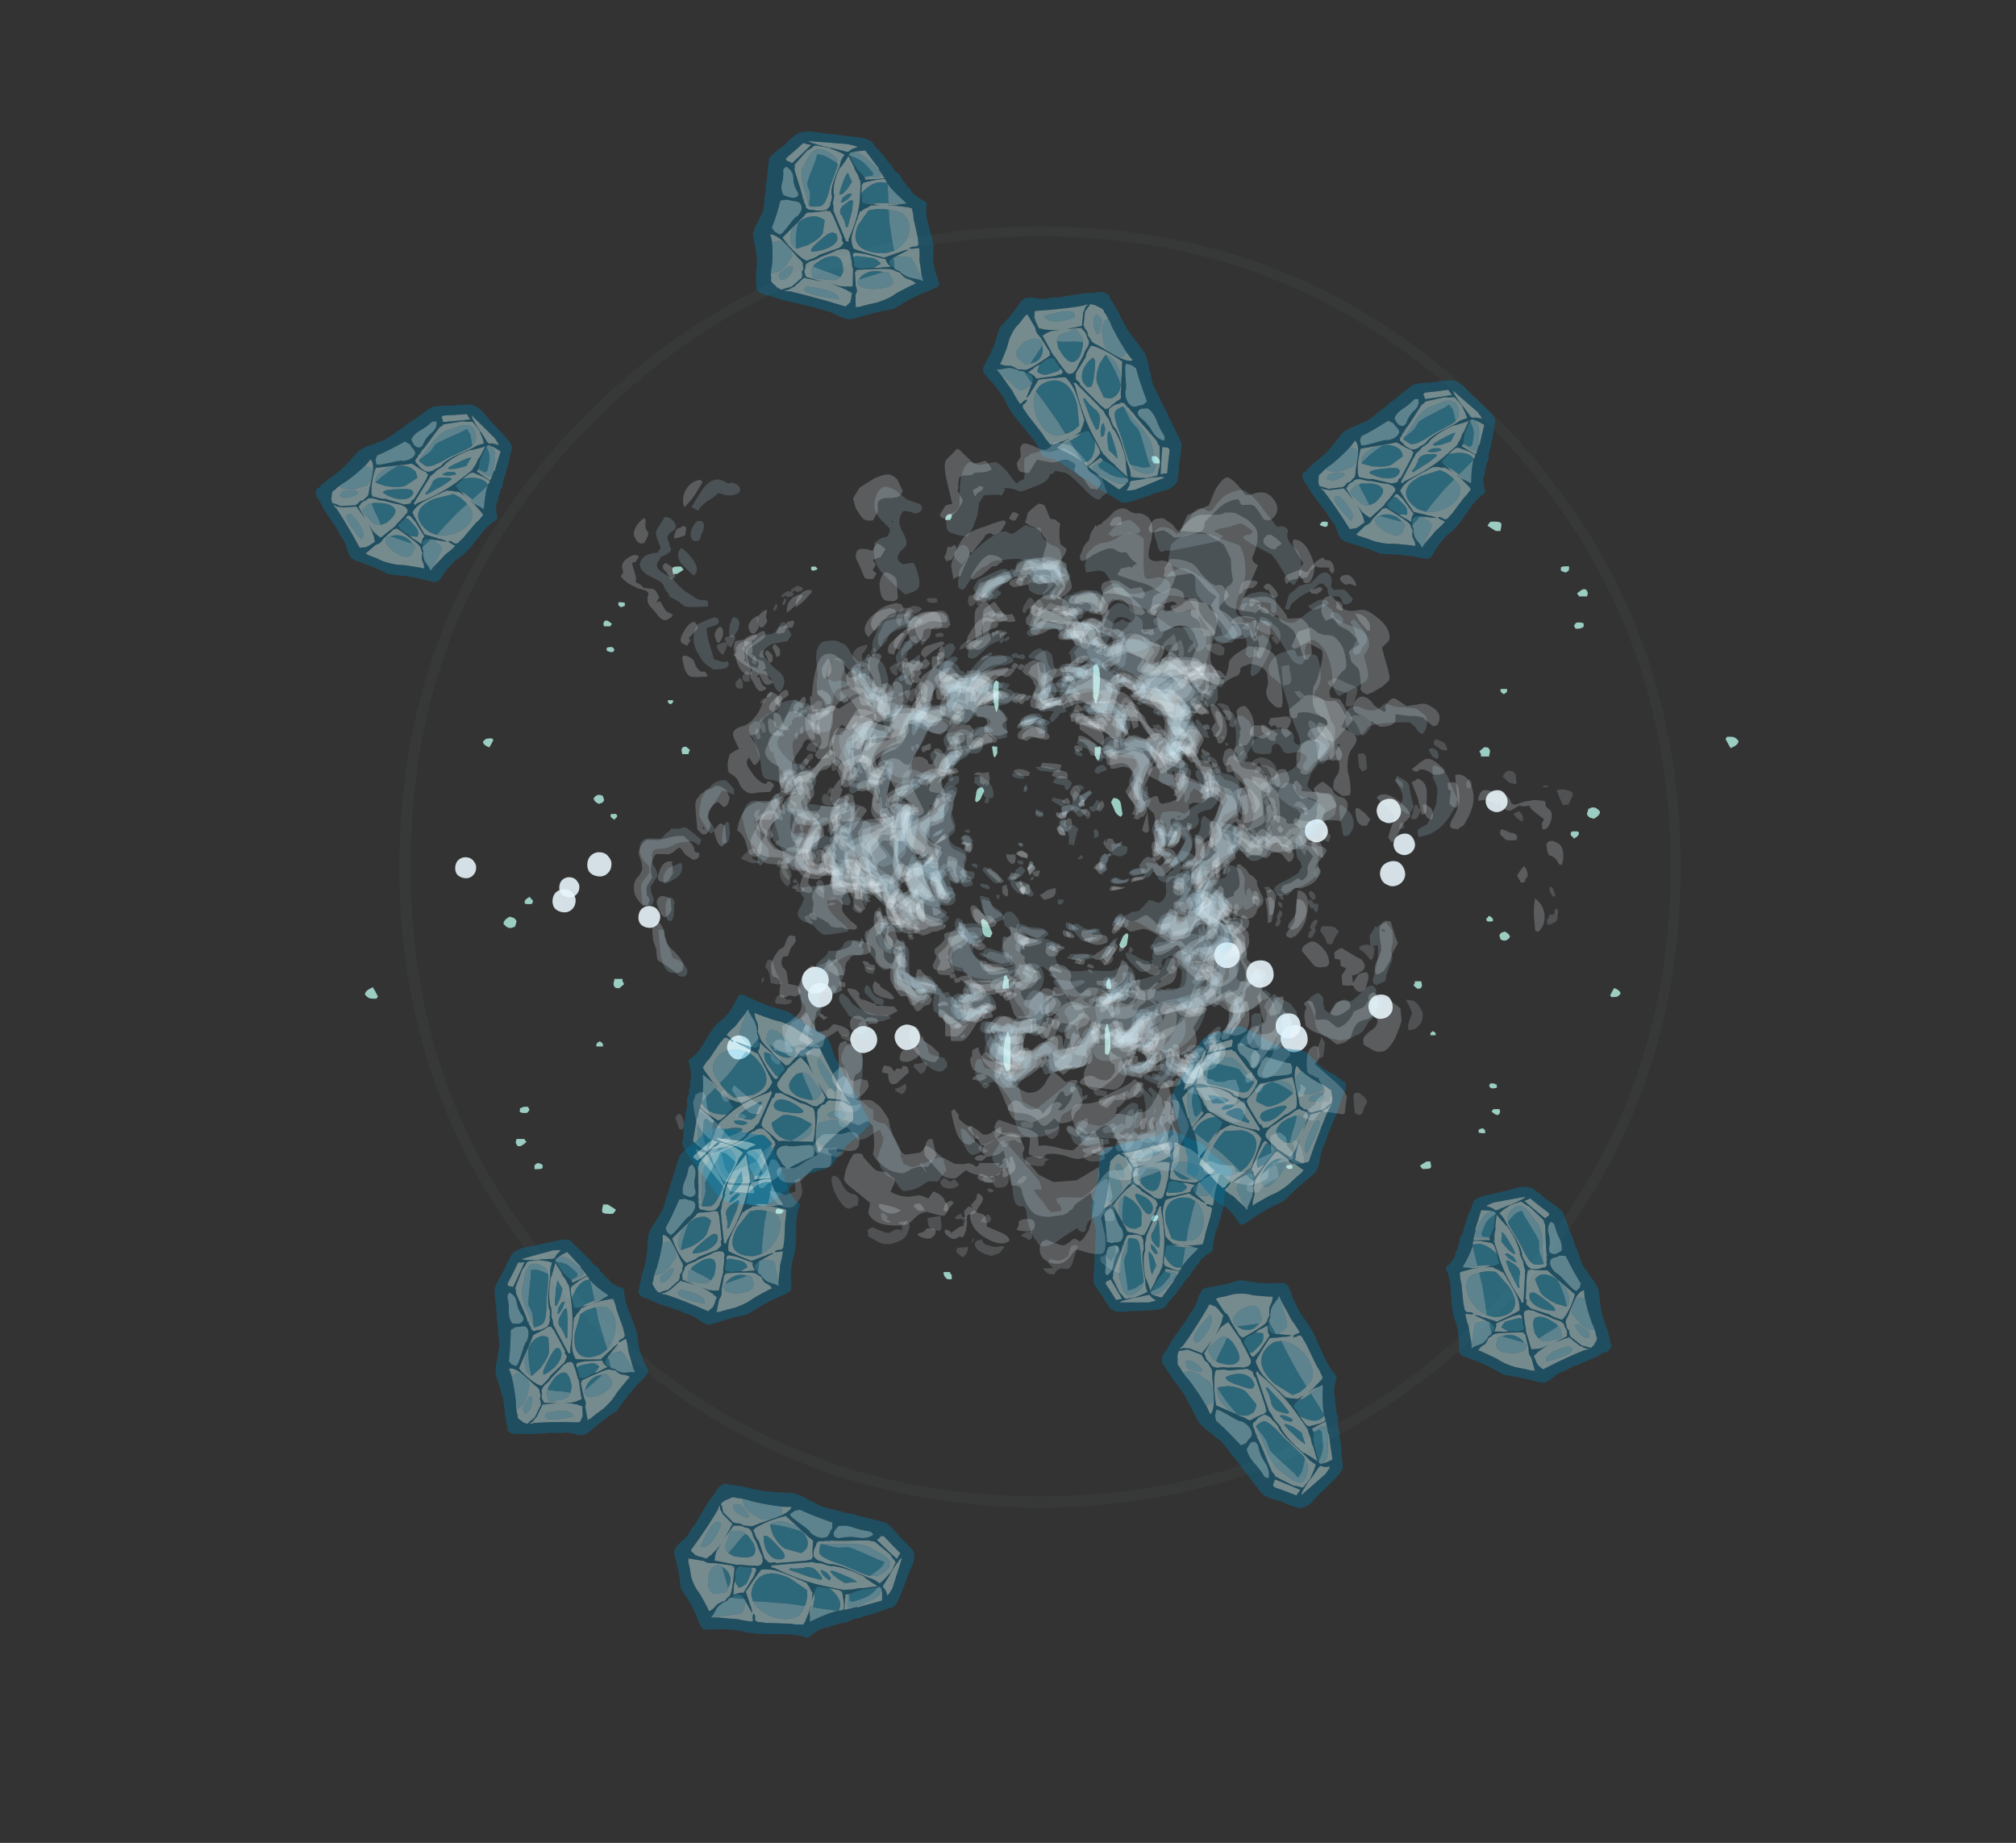 <?xml version="1.0" encoding="UTF-8" standalone="no"?>
<svg xmlns:ffdec="https://www.free-decompiler.com/flash" xmlns:xlink="http://www.w3.org/1999/xlink" ffdec:objectType="frame" height="245.3px" width="268.4px" xmlns="http://www.w3.org/2000/svg">
  <rect width="100%" height="100%" fill="#333333" stroke="none"/>
  <g transform="matrix(1.0, 0.0, 0.0, 1.0, 137.3, 123.85)">
    <use ffdec:characterId="406" height="40.85" transform="matrix(4.34, 0.0, 0.0, 4.34, -87.378, -97.177)" width="40.8" xlink:href="#shape0"/>
    <use ffdec:characterId="331" height="19.8" transform="matrix(0.0, 2.767, -4.34, 0.0, 94.16, -63.136)" width="18.4" xlink:href="#shape1"/>
    <use ffdec:characterId="331" height="19.8" transform="matrix(0.0, -2.21, -3.467, 0.0, 78.45, 38.702)" width="18.4" xlink:href="#shape1"/>
    <use ffdec:characterId="331" height="19.8" transform="matrix(0.0, -2.767, 4.34, 0.0, -88.71, 46.436)" width="18.4" xlink:href="#shape1"/>
    <use ffdec:characterId="331" height="19.8" transform="matrix(0.0, 2.21, 3.467, 0.0, -73, -55.402)" width="18.4" xlink:href="#shape1"/>
    <use ffdec:characterId="79" height="2.3" transform="matrix(0.218, 1.544, -1.544, 0.218, 36.525, 12.373)" width="2.3" xlink:href="#shape2"/>
    <use ffdec:characterId="79" height="2.3" transform="matrix(0.197, 1.39, -1.39, 0.197, 47.873, 8.325)" width="2.3" xlink:href="#shape2"/>
    <use ffdec:characterId="79" height="2.3" transform="matrix(0.221, 1.563, -1.563, 0.221, 31.994, 3.748)" width="2.3" xlink:href="#shape2"/>
    <use ffdec:characterId="79" height="2.3" transform="matrix(0.203, 1.432, -1.432, 0.203, 35.614, 10.82)" width="2.3" xlink:href="#shape2"/>
    <use ffdec:characterId="79" height="2.3" transform="matrix(0.208, 1.47, -1.47, 0.208, 27.501, 1.371)" width="2.3" xlink:href="#shape2"/>
    <use ffdec:characterId="79" height="2.3" transform="matrix(0.495, 1.357, -1.357, 0.495, 49.092, -9.68)" width="2.3" xlink:href="#shape2"/>
    <use ffdec:characterId="79" height="2.3" transform="matrix(0.432, 1.185, -1.185, 0.432, 62.816, -19.061)" width="2.3" xlink:href="#shape2"/>
    <use ffdec:characterId="79" height="2.3" transform="matrix(0.479, 1.314, -1.314, 0.479, 48.56, -17.963)" width="2.3" xlink:href="#shape2"/>
    <use ffdec:characterId="79" height="2.3" transform="matrix(0.424, 1.161, -1.161, 0.424, 50.498, -13.273)" width="2.3" xlink:href="#shape2"/>
    <use ffdec:characterId="79" height="2.3" transform="matrix(0.454, 1.246, -1.246, 0.454, 38.86, -15.205)" width="2.3" xlink:href="#shape2"/>
    <use ffdec:characterId="79" height="2.3" transform="matrix(-0.722, -1.356, 1.356, -0.722, -29.479, 8.99)" width="2.3" xlink:href="#shape2"/>
    <use ffdec:characterId="79" height="2.3" transform="matrix(-0.646, -1.212, 1.212, -0.646, -39.551, 17.686)" width="2.3" xlink:href="#shape2"/>
    <use ffdec:characterId="79" height="2.3" transform="matrix(-0.724, -1.359, 1.359, -0.724, -23.03, 16.895)" width="2.3" xlink:href="#shape2"/>
    <use ffdec:characterId="79" height="2.3" transform="matrix(-0.659, -1.237, 1.237, -0.659, -28.765, 10.78)" width="2.3" xlink:href="#shape2"/>
    <use ffdec:characterId="79" height="2.3" transform="matrix(-0.683, -1.282, 1.282, -0.683, -17.189, 16.46)" width="2.3" xlink:href="#shape2"/>
    <use ffdec:characterId="79" height="2.3" transform="matrix(0.215, -1.383, 1.383, 0.215, -59.337, -7.457)" width="2.3" xlink:href="#shape2"/>
    <use ffdec:characterId="79" height="2.3" transform="matrix(0.186, -1.199, 1.199, 0.186, -76.894, -7.185)" width="2.3" xlink:href="#shape2"/>
    <use ffdec:characterId="79" height="2.3" transform="matrix(0.205, -1.322, 1.322, 0.205, -63.956, -2.666)" width="2.3" xlink:href="#shape2"/>
    <use ffdec:characterId="79" height="2.3" transform="matrix(0.178, -1.149, 1.149, 0.178, -63.026, -4.634)" width="2.3" xlink:href="#shape2"/>
    <use ffdec:characterId="79" height="2.3" transform="matrix(0.194, -1.248, 1.248, 0.194, -52.508, -0.588)" width="2.3" xlink:href="#shape2"/>
    <use ffdec:characterId="1115" ffdec:characterName="SFX_3_fla._Focus_FocusFrostArmor_31" height="136.85" transform="matrix(-0.262, 0.072, -0.111, -0.166, -6.67, -85.947)" width="98.0" xlink:href="#sprite0"/>
    <use ffdec:characterId="1115" ffdec:characterName="SFX_3_fla._Focus_FocusFrostArmor_31" height="136.85" transform="matrix(-0.233, -0.073, 0.054, -0.174, 56.855, -46.889)" width="98.0" xlink:href="#sprite0"/>
    <use ffdec:characterId="1115" ffdec:characterName="SFX_3_fla._Focus_FocusFrostArmor_31" height="136.85" transform="matrix(0.138, -0.182, 0.182, 0.138, -10.336, -72.172)" width="98.0" xlink:href="#sprite0"/>
    <use ffdec:characterId="1115" ffdec:characterName="SFX_3_fla._Focus_FocusFrostArmor_31" height="136.85" transform="matrix(-0.228, -0.087, 0.065, -0.171, -75.399, -43.542)" width="98.0" xlink:href="#sprite0"/>
    <use ffdec:characterId="1115" ffdec:characterName="SFX_3_fla._Focus_FocusFrostArmor_31" height="136.85" transform="matrix(-0.18, -0.091, -0.101, 0.155, 30.765, 32.438)" width="98.0" xlink:href="#sprite0"/>
    <use ffdec:characterId="1115" ffdec:characterName="SFX_3_fla._Focus_FocusFrostArmor_31" height="136.85" transform="matrix(0.198, -0.17, -0.062, -0.172, 24.826, 43.561)" width="98.0" xlink:href="#sprite0"/>
    <use ffdec:characterId="1115" ffdec:characterName="SFX_3_fla._Focus_FocusFrostArmor_31" height="136.85" transform="matrix(-0.225, 0.043, 0.043, 0.225, 37.788, 44.619)" width="98.0" xlink:href="#sprite0"/>
    <use ffdec:characterId="1115" ffdec:characterName="SFX_3_fla._Focus_FocusFrostArmor_31" height="136.85" transform="matrix(0.237, 0.057, 0.043, -0.178, 52.404, 56.62)" width="98.0" xlink:href="#sprite0"/>
    <use ffdec:characterId="1115" ffdec:characterName="SFX_3_fla._Focus_FocusFrostArmor_31" height="136.85" transform="matrix(0.233, 0.142, -0.044, 0.195, -42.706, 4.504)" width="98.0" xlink:href="#sprite0"/>
    <use ffdec:characterId="1115" ffdec:characterName="SFX_3_fla._Focus_FocusFrostArmor_31" height="136.85" transform="matrix(-0.234, 0.071, -0.053, -0.175, -27.366, 47.951)" width="98.0" xlink:href="#sprite0"/>
    <use ffdec:characterId="1115" ffdec:characterName="SFX_3_fla._Focus_FocusFrostArmor_31" height="136.85" transform="matrix(-0.051, -0.223, 0.223, -0.051, -44.403, 97.446)" width="98.0" xlink:href="#sprite0"/>
    <use ffdec:characterId="1115" ffdec:characterName="SFX_3_fla._Focus_FocusFrostArmor_31" height="136.85" transform="matrix(-0.189, 0.154, -0.115, -0.142, -46.725, 57.043)" width="98.0" xlink:href="#sprite0"/>
    <use ffdec:characterId="99" height="17.45" transform="matrix(-1.254, -4.498, -2.742, 0.565, 33.056, 25.002)" width="16.3" xlink:href="#shape4"/>
    <use ffdec:characterId="87" height="18.2" transform="matrix(-1.34, -4.569, -2.76, 0.569, 35.885, 26.229)" width="16.7" xlink:href="#shape5"/>
    <use ffdec:characterId="426" height="10.85" transform="matrix(0.379, 4.279, -4.204, 0.866, 20.029, -53.657)" width="12.65" xlink:href="#shape6"/>
    <use ffdec:characterId="427" height="11.95" transform="matrix(0.362, 4.086, -4.138, 0.852, 21.529, -53.689)" width="13.5" xlink:href="#shape7"/>
    <use ffdec:characterId="99" height="17.45" transform="matrix(-1.385, -4.473, -2.733, 0.645, 34.274, 24.391)" width="16.3" xlink:href="#shape4"/>
    <use ffdec:characterId="87" height="18.2" transform="matrix(-1.474, -4.542, -2.751, 0.649, 37.111, 25.546)" width="16.7" xlink:href="#shape5"/>
    <use ffdec:characterId="426" height="10.85" transform="matrix(0.503, 4.278, -4.19, 0.989, 18.901, -54.059)" width="12.65" xlink:href="#shape6"/>
    <use ffdec:characterId="427" height="11.95" transform="matrix(0.48, 4.086, -4.123, 0.973, 20.485, -54.184)" width="13.5" xlink:href="#shape7"/>
    <use ffdec:characterId="99" height="17.45" transform="matrix(5.994, 3.127, 2.117, -3.457, -65.435, -27.89)" width="16.3" xlink:href="#shape4"/>
    <use ffdec:characterId="87" height="18.2" transform="matrix(6.154, 3.105, 2.13, -3.479, -69.503, -26.172)" width="16.7" xlink:href="#shape5"/>
    <use ffdec:characterId="426" height="10.85" transform="matrix(-4.896, -3.833, 3.245, -5.3, 30.617, 36.1)" width="12.65" xlink:href="#shape6"/>
    <use ffdec:characterId="427" height="11.95" transform="matrix(-4.676, -3.661, 3.194, -5.215, 29.155, 37.807)" width="13.5" xlink:href="#shape7"/>
    <use ffdec:characterId="99" height="17.45" transform="matrix(-3.308, 3.299, 1.837, 2.115, 28.398, -60.74)" width="16.3" xlink:href="#shape4"/>
    <use ffdec:characterId="87" height="18.2" transform="matrix(-3.328, 3.409, 1.849, 2.128, 28.103, -63.787)" width="16.7" xlink:href="#shape5"/>
    <use ffdec:characterId="426" height="10.85" transform="matrix(3.546, -2.429, 2.817, 3.242, -33.775, -10.755)" width="12.65" xlink:href="#shape6"/>
    <use ffdec:characterId="427" height="11.95" transform="matrix(3.386, -2.319, 2.772, 3.191, -34.627, -12.062)" width="13.5" xlink:href="#shape7"/>
    <use ffdec:characterId="87" height="18.2" transform="matrix(3.865, 3.017, 1.964, -2.188, -51.751, -24.691)" width="16.7" xlink:href="#shape5"/>
    <use ffdec:characterId="94" height="19.35" transform="matrix(3.873, 2.939, 1.976, -2.203, -54.58, -23.547)" width="17.5" xlink:href="#shape8"/>
    <use ffdec:characterId="427" height="11.95" transform="matrix(-2.861, -3.231, 2.88, -3.21, 9.707, 34.617)" width="13.5" xlink:href="#shape7"/>
    <use ffdec:characterId="99" height="17.45" transform="matrix(-2.386, -2.695, 2.124, -2.368, 8.491, 35.062)" width="16.3" xlink:href="#shape4"/>
    <use ffdec:characterId="87" height="18.2" transform="matrix(3.962, 2.913, 1.905, -2.25, -52.431, -23.363)" width="16.7" xlink:href="#shape5"/>
    <use ffdec:characterId="94" height="19.35" transform="matrix(3.967, 2.836, 1.918, -2.265, -55.246, -22.134)" width="17.5" xlink:href="#shape8"/>
    <use ffdec:characterId="427" height="11.95" transform="matrix(-2.961, -3.157, 2.796, -3.3, 10.892, 34.322)" width="13.5" xlink:href="#shape7"/>
    <use ffdec:characterId="99" height="17.45" transform="matrix(-2.469, -2.633, 2.062, -2.434, 9.701, 34.789)" width="16.3" xlink:href="#shape4"/>
    <use ffdec:characterId="87" height="18.2" transform="matrix(-7.013, 1.1, 0.369, 4.24, 67.886, -43.932)" width="16.7" xlink:href="#shape5"/>
    <use ffdec:characterId="94" height="19.35" transform="matrix(-6.939, 1.185, 0.372, 4.268, 69.504, -48.062)" width="17.5" xlink:href="#shape8"/>
    <use ffdec:characterId="427" height="11.95" transform="matrix(6.246, 0.174, 0.542, 6.22, -55.608, -37.639)" width="13.5" xlink:href="#shape7"/>
    <use ffdec:characterId="99" height="17.45" transform="matrix(5.208, 0.145, 0.4, 4.588, -54.896, -39.384)" width="16.3" xlink:href="#shape4"/>
    <use ffdec:characterId="87" height="18.2" transform="matrix(0.736, -4.85, -2.871, -0.639, 8.632, 46.047)" width="16.7" xlink:href="#shape5"/>
    <use ffdec:characterId="94" height="19.35" transform="matrix(0.664, -4.819, -2.89, -0.643, 11.05, 47.967)" width="17.5" xlink:href="#shape8"/>
    <use ffdec:characterId="427" height="11.95" transform="matrix(-1.415, 4.079, -4.212, -0.938, 30.212, -36.636)" width="13.5" xlink:href="#shape7"/>
    <use ffdec:characterId="99" height="17.45" transform="matrix(-1.18, 3.402, -3.107, -0.692, 31.236, -35.823)" width="16.3" xlink:href="#shape4"/>
  </g>
  <defs>
    <g id="shape0" transform="matrix(1.0, 0.0, 0.0, 1.0, 20.4, 20.25)">
      <path d="M0.0 -20.25 Q8.45 -20.25 14.45 -14.25 20.4 -8.3 20.4 0.2 20.4 8.65 14.45 14.6 8.45 20.6 0.0 20.6 -8.45 20.6 -14.45 14.6 -20.4 8.65 -20.4 0.2 -20.4 -8.3 -14.45 -14.25 -8.45 -20.25 0.0 -20.25 M14.25 -14.05 Q8.35 -19.95 0.0 -19.95 -8.35 -19.95 -14.25 -14.05 -20.15 -8.15 -20.15 0.2 -20.15 8.5 -14.25 14.4 -8.35 20.3 0.0 20.3 8.35 20.3 14.25 14.4 20.15 8.5 20.15 0.2 20.15 -8.15 14.25 -14.05" fill="#adcfdd" fill-opacity="0.0" fill-rule="evenodd" stroke="none"/>
      <path d="M0.0 -19.45 Q8.15 -19.45 13.9 -13.7 19.65 -7.95 19.65 0.2 19.65 8.3 13.9 14.05 8.15 19.8 0.0 19.85 -8.15 19.8 -13.9 14.05 -19.65 8.3 -19.65 0.2 -19.65 -7.95 -13.9 -13.7 -8.15 -19.45 0.0 -19.45 M13.65 -13.5 Q8.0 -19.15 0.0 -19.15 -8.0 -19.15 -13.65 -13.5 -19.35 -7.85 -19.3 0.2 -19.35 8.15 -13.65 13.85 -8.0 19.5 0.0 19.5 8.0 19.5 13.65 13.85 19.35 8.15 19.35 0.2 19.35 -7.85 13.65 -13.5" fill="#adcfdd" fill-opacity="0.035" fill-rule="evenodd" stroke="none"/>
    </g>
    <g id="shape1" transform="matrix(1.0, 0.0, 0.0, 1.0, 17.85, 18.0)">
      <path d="M0.35 -13.1 L0.45 -13.05 0.55 -12.95 0.45 -12.9 Q0.4 -12.85 0.35 -12.85 L0.3 -12.85 Q0.25 -12.85 0.2 -12.9 L0.2 -13.0 Q0.2 -13.1 0.25 -13.1 L0.35 -13.1 M-4.15 -18.0 Q-3.95 -18.0 -3.8 -17.75 -3.85 -17.75 -3.95 -17.7 L-4.25 -17.6 -4.35 -17.65 Q-4.35 -17.7 -4.35 -17.75 -4.35 -17.85 -4.3 -17.9 -4.25 -17.95 -4.15 -18.0 M-11.1 -13.35 L-11.1 -13.1 -11.15 -13.1 Q-11.2 -13.05 -11.25 -13.05 -11.45 -13.2 -11.45 -13.25 -11.45 -13.35 -11.35 -13.35 -11.3 -13.4 -11.1 -13.35 M-9.6 -13.2 Q-9.55 -13.15 -9.55 -13.1 L-9.55 -13.0 -9.7 -12.95 -9.8 -13.0 Q-9.85 -13.0 -9.85 -13.1 -9.85 -13.2 -9.8 -13.25 -9.75 -13.25 -9.7 -13.25 -9.6 -13.25 -9.6 -13.2 M-0.45 -13.45 Q-0.55 -13.35 -0.65 -13.35 L-0.9 -13.4 -0.9 -13.45 Q-0.95 -13.45 -0.95 -13.55 -0.95 -13.6 -0.9 -13.65 -0.85 -13.7 -0.75 -13.75 -0.55 -13.75 -0.4 -13.55 -0.45 -13.5 -0.45 -13.45 M-12.4 -12.8 Q-12.35 -12.8 -12.3 -12.75 L-12.25 -12.7 -12.3 -12.6 -12.35 -12.55 -12.5 -12.55 Q-12.55 -12.6 -12.55 -12.7 L-12.55 -12.8 -12.4 -12.8 M-14.25 -10.7 Q-14.25 -10.65 -14.25 -10.55 L-14.35 -10.45 Q-14.45 -10.35 -14.5 -10.3 -14.65 -10.35 -14.7 -10.4 -14.7 -10.45 -14.7 -10.5 -14.7 -10.65 -14.65 -10.7 -14.6 -10.75 -14.3 -10.7 L-14.25 -10.7 M-14.45 -5.3 L-14.5 -5.2 -14.55 -5.15 -14.65 -5.2 Q-14.7 -5.2 -14.7 -5.3 -14.7 -5.4 -14.65 -5.4 L-14.55 -5.4 Q-14.5 -5.4 -14.45 -5.35 L-14.45 -5.3 M-17.5 -0.25 L-17.5 -0.05 -17.55 -0.05 -17.65 0.0 -17.85 0.0 Q-17.85 -0.05 -17.85 -0.1 -17.85 -0.15 -17.75 -0.2 -17.65 -0.25 -17.55 -0.25 L-17.5 -0.25 M-3.45 -10.35 L-3.4 -10.35 Q-3.4 -10.3 -3.4 -10.2 -3.4 -10.15 -3.4 -10.1 L-3.5 -10.1 -3.65 -10.05 -3.85 -10.2 Q-3.85 -10.35 -3.75 -10.35 -3.7 -10.4 -3.45 -10.35 M-6.4 -10.8 L-6.45 -10.75 Q-6.5 -10.7 -6.55 -10.7 L-6.65 -10.7 -6.65 -10.9 -6.55 -10.9 Q-6.5 -10.9 -6.45 -10.85 L-6.4 -10.8 M-0.6 0.9 L-0.5 0.95 Q-0.6 1.1 -0.85 1.15 L-1.2 1.25 -1.35 1.2 Q-1.4 1.2 -1.4 1.15 -1.4 1.0 -1.15 0.95 L-0.65 0.9 -0.6 0.9 M-6.1 1.75 L-6.25 1.8 -7.75 1.8 -7.85 1.7 Q-7.65 1.55 -6.8 1.6 -6.55 1.6 -6.25 1.65 -6.0 1.7 -5.95 1.7 -5.95 1.75 -6.1 1.75 M-3.35 1.6 L-3.3 1.6 -3.2 1.65 -3.3 1.7 -3.45 1.75 -3.85 1.75 -3.85 1.65 -3.9 1.6 Q-3.85 1.55 -3.8 1.55 L-3.35 1.6" fill="#bdfff0" fill-opacity="0.753" fill-rule="evenodd" stroke="none"/>
    </g>
    <g id="shape2" transform="matrix(1.0, 0.0, 0.0, 1.0, 1.15, 1.15)">
      <path d="M0.8 -0.85 Q1.15 -0.5 1.15 0.0 1.15 0.5 0.8 0.8 0.5 1.15 0.0 1.15 -0.5 1.15 -0.85 0.8 -1.15 0.5 -1.15 0.0 -1.15 -0.5 -0.85 -0.85 -0.5 -1.15 0.0 -1.15 0.5 -1.15 0.8 -0.85" fill="#e8f6fb" fill-opacity="0.886" fill-rule="evenodd" stroke="none"/>
    </g>
    <g id="sprite0" transform="matrix(1.0, 0.0, 0.0, 1.0, 78.4, 27.65)">
      <use ffdec:characterId="1114" height="19.55" transform="matrix(7.0, 0.0, 0.0, 7.0, -78.4, -27.65)" width="14.0" xlink:href="#shape3"/>
    </g>
    <g id="shape3" transform="matrix(1.0, 0.0, 0.0, 1.0, 11.2, 3.95)">
      <path d="M0.9 0.55 L0.95 0.6 1.0 0.6 1.0 0.65 1.05 0.65 1.1 0.7 1.05 0.75 0.85 0.7 0.5 0.8 0.3 0.85 0.25 0.9 -0.65 1.45 -0.65 1.4 -0.75 1.3 -0.95 1.15 -1.65 0.5 -1.55 0.6 -0.8 1.45 -0.75 1.45 -0.8 1.5 -0.8 1.6 -0.85 1.8 -0.85 1.9 Q-0.95 2.2 -1.15 2.4 -1.15 2.5 -1.2 2.55 L-1.25 2.65 Q-1.35 2.75 -1.6 2.85 L-2.15 2.9 -2.45 3.0 -3.4 3.15 -3.8 3.25 -4.2 3.2 -4.45 3.0 -4.5 2.6 -4.45 2.65 Q-4.4 2.35 -4.2 1.7 -4.0 1.2 -4.0 1.0 L-3.4 -0.35 -3.25 -0.7 -3.1 -0.65 Q-2.8 -0.55 -2.5 -0.35 L-2.0 0.15 Q-2.4 -0.3 -2.65 -0.75 L-2.7 -0.8 Q-2.85 -1.15 -2.9 -1.4 L-2.75 -1.65 -2.6 -1.95 -2.5 -2.05 -2.5 -2.15 -2.45 -2.15 Q-2.4 -2.2 -2.15 -2.35 L-2.0 -2.45 -1.9 -2.35 -1.15 -1.5 Q-0.05 -0.3 0.8 0.5 L0.9 0.55 M1.25 0.9 L1.3 0.95 1.45 1.3 1.45 1.4 Q1.5 1.6 1.55 1.9 L1.5 2.15 1.45 2.15 Q1.35 2.5 1.2 2.8 0.95 2.6 0.35 2.8 L0.4 2.85 Q0.0 3.0 -0.1 3.15 L-0.6 3.7 -0.8 3.85 Q-1.15 5.2 -0.6 5.7 L-0.1 5.7 -0.15 5.8 -0.3 6.4 -0.3 6.5 -0.4 6.5 Q-0.8 6.15 -0.95 4.75 L-1.05 3.8 Q-1.05 3.7 -1.1 3.45 -1.1 3.3 -1.15 3.2 L-1.15 2.85 -1.05 2.65 Q-1.0 2.4 -0.9 2.25 L-0.75 2.1 Q-0.7 2.05 -0.65 1.8 L-0.55 1.6 -0.45 1.45 -0.4 1.45 Q-0.3 1.4 -0.15 1.3 L0.5 0.9 1.1 0.9 1.25 0.9 M0.25 2.75 L0.8 2.45 0.9 2.0 0.9 1.85 Q0.65 1.75 0.45 1.85 0.2 1.95 -0.2 2.45 L-0.4 2.8 -0.2 2.95 0.25 2.75 M-6.85 -2.15 L-6.85 -2.2 -6.75 -2.2 Q-6.35 -2.3 -5.85 -2.45 L-5.7 -2.5 -5.35 -2.65 Q-4.85 -2.85 -4.1 -2.9 L-3.4 -2.85 -2.8 -2.85 -2.7 -2.8 -2.55 -2.8 -2.6 -2.75 -3.05 -1.65 -3.1 -1.55 -3.2 -1.45 -3.35 -1.2 Q-3.4 -1.0 -3.45 -0.8 -3.5 -0.8 -3.45 -0.75 L-4.0 0.7 -4.05 0.65 -4.1 0.65 -4.1 0.8 Q-4.25 0.8 -5.2 0.45 -6.15 0.1 -6.3 -0.05 L-6.45 -0.2 -6.5 -0.35 -6.55 -0.4 -6.7 -0.6 Q-6.75 -1.05 -6.85 -1.3 L-7.1 -1.65 Q-7.25 -1.95 -7.25 -2.1 L-7.2 -2.1 -6.95 -2.15 -6.85 -2.15 M-7.25 1.1 L-8.15 1.35 -8.1 1.4 -7.7 1.4 -7.5 1.35 -7.3 1.35 -6.35 1.25 -5.6 2.05 Q-4.95 2.75 -4.85 2.95 -5.0 3.9 -5.45 4.5 L-5.5 4.6 -6.2 5.6 -6.3 5.7 -6.45 5.95 -6.8 6.4 -6.85 6.35 Q-7.05 6.5 -7.4 6.55 L-7.7 6.65 -8.4 6.4 Q-8.0 6.55 -7.85 6.75 L-7.7 6.75 -7.7 6.8 -8.15 6.7 -8.2 6.7 -8.3 6.65 -8.65 6.5 -8.8 6.45 -8.8 6.4 Q-9.15 6.25 -9.5 6.0 L-9.45 6.0 Q-9.1 6.05 -8.75 6.25 L-8.7 6.25 Q-8.9 6.15 -9.1 6.05 L-9.95 5.45 -10.05 5.15 -9.95 4.8 -9.95 4.75 -9.75 4.2 -9.25 2.3 -9.1 1.9 -9.05 1.7 -9.0 1.65 -9.0 1.6 Q-8.8 1.4 -8.6 1.55 L-8.4 1.55 -8.3 1.5 -8.3 1.45 Q-8.4 1.35 -8.8 1.3 L-8.9 1.25 -8.8 0.95 -8.6 0.45 Q-8.4 0.1 -8.25 -0.5 L-7.95 -1.4 -7.9 -1.6 -7.85 -1.7 -7.85 -1.5 Q-8.1 0.55 -7.95 0.6 L-7.6 0.85 -7.25 0.95 -7.25 1.1 M-7.6 8.1 L-7.65 8.2 -7.95 8.85 -8.15 9.05 -8.35 9.05 -9.1 9.0 -9.5 8.9 -9.65 8.8 -9.6 8.4 -9.5 8.5 Q-9.25 8.7 -8.95 8.7 -8.55 8.7 -8.05 8.4 L-7.6 8.1 M-9.95 6.0 L-9.95 5.9 -9.9 5.9 -9.95 6.0 M-3.9 -0.2 L-3.7 -0.4 -3.7 -0.45 Q-3.6 -0.85 -3.9 -1.15 -4.4 -1.6 -5.05 -1.65 -5.6 -1.75 -5.85 -1.45 -6.0 -1.2 -6.0 -0.9 -5.95 -0.6 -6.05 -0.4 L-5.85 -0.15 -5.7 -0.1 Q-5.2 0.35 -4.7 0.25 -4.3 0.2 -3.95 -0.15 L-3.9 -0.2 M-1.7 2.35 L-1.45 2.15 Q-1.35 2.0 -1.25 1.65 L-1.15 1.2 -1.4 0.95 Q-1.55 0.9 -1.6 0.9 -2.2 0.4 -2.5 0.4 -2.7 0.4 -2.9 0.55 L-3.25 0.95 Q-3.85 2.3 -3.45 2.65 -3.0 3.0 -2.25 2.65 L-2.15 2.6 -1.9 2.5 -1.75 2.4 -1.7 2.35 M-1.9 -1.6 L-1.9 -1.55 Q-2.15 -0.85 -1.0 0.1 L-0.55 0.45 Q-0.3 0.55 -0.2 0.35 0.2 -0.1 -1.9 -1.6 M-4.95 7.1 L-4.95 6.7 -4.75 5.25 -4.6 4.25 -4.5 4.15 -4.45 3.7 -4.05 3.4 -2.55 3.25 -2.5 3.25 Q-2.3 3.1 -1.8 3.05 L-1.75 3.05 -1.5 3.0 Q-1.25 3.25 -1.05 4.55 -0.95 5.35 -0.95 5.9 L-2.25 6.8 Q-2.6 7.0 -2.8 7.2 L-2.85 7.2 -3.2 7.45 -3.25 7.5 -3.45 7.65 -3.7 7.6 -3.8 7.55 -4.35 7.4 -4.7 7.35 -4.75 7.35 -4.8 7.3 -4.85 7.25 -4.95 7.1 M-4.5 2.15 L-4.6 2.45 -4.7 2.5 -4.8 2.5 -5.3 2.15 -6.35 1.1 -6.4 1.0 Q-6.3 0.85 -6.35 0.5 -6.35 0.35 -6.4 0.2 L-6.35 0.2 Q-6.15 0.25 -5.9 0.35 L-5.8 0.35 Q-5.7 0.4 -5.65 0.4 L-5.3 0.55 -5.9 0.75 -5.9 0.9 Q-5.85 1.25 -5.7 1.45 L-5.6 1.55 Q-5.0 2.0 -4.75 2.15 L-4.5 2.15 M-3.15 3.65 Q-3.85 3.75 -4.2 4.2 -4.35 4.4 -4.4 4.85 L-4.25 5.05 Q-4.05 5.2 -3.15 4.65 -2.35 4.2 -2.2 3.95 L-2.15 3.75 Q-2.6 3.6 -3.15 3.65 M-4.75 3.8 L-4.7 3.85 -4.75 4.2 -5.05 6.35 -5.15 6.95 -5.15 7.1 -5.35 7.55 Q-5.4 7.7 -5.45 7.9 L-5.8 8.5 -5.8 8.55 -5.85 8.6 -5.9 8.7 -5.85 8.7 Q-6.25 9.85 -7.3 11.1 L-7.35 11.2 Q-7.35 11.15 -7.4 11.15 L-8.0 11.7 -8.35 12.05 -8.3 11.55 Q-8.25 10.8 -8.2 10.7 -8.15 10.55 -8.15 10.0 L-8.1 9.7 -8.05 9.45 -8.05 9.25 -7.95 9.15 -8.0 9.15 Q-7.75 8.6 -7.45 7.95 -6.65 6.1 -4.95 4.0 -4.9 3.9 -4.85 3.75 L-4.75 3.8 M-5.4 5.2 L-5.9 6.0 Q-6.4 6.75 -6.45 6.9 L-6.45 6.95 -6.5 7.0 -6.8 7.6 -6.65 7.7 Q-6.45 7.65 -6.2 7.5 -5.85 7.35 -5.7 7.15 L-5.55 6.9 -5.45 6.5 -5.5 6.55 -5.5 6.4 -5.45 6.2 -5.45 6.1 Q-5.45 5.85 -5.35 5.55 L-5.35 5.45 -5.3 5.4 Q-5.25 5.35 -5.3 5.2 L-5.4 5.2 M-1.35 4.5 L-1.35 4.45 -2.2 4.5 -2.35 4.55 Q-3.2 4.8 -3.6 5.25 L-4.25 6.45 Q-4.15 6.8 -3.9 7.05 L-3.65 7.15 Q-3.25 7.3 -2.7 7.05 L-2.7 7.0 -2.6 7.0 -2.6 6.95 -2.55 6.95 Q-2.1 6.75 -1.95 6.5 -1.2 5.6 -1.25 4.85 -1.25 4.65 -1.35 4.5 M-8.6 5.75 L-8.5 5.85 Q-8.15 6.05 -7.9 6.15 L-7.35 6.25 -6.05 5.05 Q-5.6 4.45 -5.4 3.9 -5.05 2.75 -5.9 2.05 -6.15 1.85 -6.4 1.75 -6.65 1.6 -7.0 1.65 L-7.25 1.65 Q-7.45 1.7 -7.75 1.85 -8.3 2.15 -8.7 2.7 -9.15 3.25 -9.35 4.15 -9.45 5.1 -8.95 5.5 L-8.6 5.75 M-6.05 7.75 L-6.05 7.7 Q-6.35 7.75 -6.65 7.95 L-7.0 8.25 -6.85 8.4 -6.8 8.4 -6.65 8.35 -6.25 8.15 -6.2 8.05 -5.95 7.75 -6.05 7.75 M-6.2 8.55 L-6.35 8.5 Q-6.75 8.7 -7.05 9.0 L-7.5 9.45 -7.55 9.95 Q-7.55 10.0 -7.55 9.95 -7.6 10.35 -7.65 10.45 -7.4 10.35 -6.75 9.4 -6.4 8.95 -6.2 8.55 M-8.9 12.3 L-9.55 12.15 -9.6 12.1 -9.65 10.9 -9.7 10.0 -9.65 10.0 -9.65 8.9 -9.0 9.1 -8.55 9.25 -8.45 9.25 -8.4 9.4 -8.45 9.45 -8.45 9.6 Q-8.45 9.55 -8.5 9.55 L-8.5 9.45 -8.55 9.45 -9.25 9.25 -9.5 9.25 -9.55 9.35 Q-9.7 9.85 -9.4 11.15 -9.2 12.15 -8.8 12.2 L-8.85 12.25 -8.9 12.3 M-10.4 7.55 L-10.4 7.55 M-8.35 12.25 L-8.35 12.25 M-9.2 12.8 L-9.25 12.7 -9.3 12.7 -9.25 12.65 -9.1 12.65 -8.8 12.6 Q-8.6 12.5 -8.5 12.45 L-8.45 12.5 -8.4 12.5 -7.75 13.15 -7.35 13.5 Q-6.95 13.9 -6.7 14.2 L-6.65 14.25 -6.5 14.5 -6.5 14.55 Q-7.0 14.25 -8.8 13.2 L-9.2 12.8 M-3.75 9.0 Q-3.95 9.6 -4.2 10.9 L-4.45 12.1 -4.55 12.35 -4.6 12.35 Q-4.6 12.5 -4.7 12.65 -5.55 13.3 -6.0 13.65 L-6.3 13.75 Q-6.65 13.95 -6.75 13.95 L-6.8 13.9 -6.9 13.85 -7.1 13.65 -7.1 13.7 -7.35 13.45 -7.55 13.3 -7.5 13.3 Q-8.1 12.5 -8.15 12.25 L-8.1 12.2 Q-7.95 12.1 -7.7 11.8 L-7.45 11.4 -7.0 10.8 Q-5.9 9.4 -5.7 8.7 L-5.7 8.6 -5.45 8.15 -5.35 8.05 -5.2 7.75 -4.95 7.5 -4.9 7.5 -4.85 7.45 Q-4.7 7.35 -4.25 7.55 -4.15 7.6 -4.05 7.65 L-4.1 7.65 Q-3.85 7.85 -3.7 7.9 L-3.65 8.05 -3.6 8.15 -3.65 8.25 -3.65 8.35 -3.7 8.45 -3.7 8.65 -3.8 8.95 -3.8 9.0 -3.85 9.0 -3.85 9.1 -3.8 9.05 -3.8 9.0 -3.75 9.0 M-7.35 11.65 L-7.5 12.1 -7.45 12.45 Q-7.35 12.85 -7.2 13.1 -6.7 13.95 -5.85 13.0 L-4.95 12.0 Q-4.7 11.6 -4.5 10.95 -4.4 10.65 -4.2 9.6 L-3.9 8.4 -3.85 8.35 -3.9 8.2 -3.95 8.15 Q-4.25 8.0 -4.45 7.95 -4.7 7.85 -5.1 8.3 L-5.25 8.5 -5.45 8.75 -6.05 9.7 -6.75 10.65 Q-7.3 11.4 -7.35 11.55 L-7.35 11.65 M-4.55 12.9 L-4.55 12.95 -4.5 13.0 -4.45 13.15 -4.45 13.1 -4.4 13.15 -4.35 13.35 -4.45 13.5 -5.3 14.0 -6.1 14.5 -6.2 14.4 Q-6.2 14.35 -6.35 14.25 L-6.5 14.1 -5.3 13.3 -4.6 12.85 -4.55 12.9" fill="#caf9ff" fill-opacity="0.447" fill-rule="evenodd" stroke="none"/>
      <path d="M-2.65 -0.75 L-2.95 -1.3 -2.9 -1.4 Q-2.85 -1.15 -2.7 -0.8 L-2.65 -0.75 M1.1 0.9 L1.15 0.85 1.2 0.85 1.25 0.9 1.1 0.9 M1.2 2.8 Q1.05 3.15 0.85 3.45 0.2 4.8 -0.1 5.7 L-0.6 5.7 Q-1.15 5.2 -0.8 3.85 L-0.6 3.7 -0.1 3.15 Q0.0 3.0 0.4 2.85 L0.35 2.8 Q0.95 2.6 1.2 2.8 M0.25 2.75 L-0.2 2.95 -0.4 2.8 -0.2 2.45 Q0.2 1.95 0.45 1.85 0.65 1.75 0.9 1.85 L0.9 2.0 0.8 2.45 0.25 2.75 M-7.9 -1.6 L-7.8 -2.05 -7.7 -1.95 -7.65 -1.85 -7.1 -1.35 Q-6.9 -1.1 -6.75 -0.6 L-6.75 -0.45 Q-6.55 -0.25 -6.55 -0.05 L-6.8 0.6 -6.9 1.0 -7.25 1.1 -7.25 0.95 -7.6 0.85 -7.95 0.6 Q-8.1 0.55 -7.85 -1.5 L-7.85 -1.7 -7.9 -1.6 M-6.2 5.6 L-6.3 5.7 -6.2 5.6 M-9.6 8.35 Q-9.6 7.75 -9.8 6.7 L-9.95 6.0 -9.9 5.9 -9.5 6.0 Q-9.15 6.25 -8.8 6.4 L-8.85 6.4 -9.25 7.4 -9.6 8.35 M-9.95 5.45 L-10.1 5.3 -10.05 5.15 -9.95 5.45 M-5.7 -0.1 L-5.85 -0.15 -6.05 -0.4 Q-5.95 -0.6 -6.0 -0.9 -6.0 -1.2 -5.85 -1.45 -5.6 -1.75 -5.05 -1.65 -4.4 -1.6 -3.9 -1.15 -3.6 -0.85 -3.7 -0.45 L-3.7 -0.4 -3.9 -0.2 -5.7 -0.1 M-1.9 -1.6 Q0.2 -0.1 -0.2 0.35 -0.3 0.55 -0.55 0.45 L-1.0 0.1 Q-2.15 -0.85 -1.9 -1.55 L-1.9 -1.6 M-2.9 0.55 Q-2.7 0.4 -2.5 0.4 -2.2 0.4 -1.6 0.9 -1.55 0.9 -1.4 0.95 L-1.15 1.2 -1.25 1.65 Q-1.35 2.0 -1.45 2.15 L-1.7 2.35 -1.65 2.3 Q-1.9 1.85 -2.45 1.2 L-2.9 0.55 M-4.85 7.25 L-4.9 7.25 -5.0 7.15 -4.95 7.1 -4.85 7.25 M-1.35 4.5 Q-1.25 4.65 -1.25 4.85 -1.2 5.6 -1.95 6.5 -2.1 6.75 -2.55 6.95 -1.8 5.8 -1.35 4.5 M-0.9 6.25 L-0.7 6.7 -0.7 7.15 Q-1.25 7.85 -1.9 8.85 L-2.35 9.55 -2.8 9.45 -3.0 9.25 Q-3.05 9.2 -3.1 9.15 L-3.15 9.15 -3.3 9.0 Q-3.5 8.85 -3.4 8.4 -3.2 7.85 -2.7 7.55 L-2.6 7.55 -2.5 7.45 Q-2.45 7.4 -2.4 7.4 L-1.65 6.75 -1.15 6.35 -0.9 6.25 M-8.6 5.75 L-8.95 5.5 Q-9.45 5.1 -9.35 4.15 -9.15 3.25 -8.7 2.7 -8.3 2.15 -7.75 1.85 -7.45 1.7 -7.25 1.65 L-7.55 2.7 -8.15 4.6 -8.6 5.75 M-8.85 12.25 L-8.8 12.2 Q-9.2 12.15 -9.4 11.15 -9.7 9.85 -9.55 9.35 L-9.5 9.25 -9.25 9.25 -8.55 9.45 -8.5 9.45 -8.5 9.55 Q-8.5 9.65 -8.55 9.6 L-9.0 9.5 -9.05 9.55 -9.15 9.75 -9.15 9.8 -9.05 10.7 Q-8.95 11.4 -8.5 11.95 L-8.45 11.95 -8.5 12.0 -8.45 12.05 -8.4 12.05 -8.4 12.15 Q-8.45 12.2 -8.5 12.2 L-8.55 12.3 -8.6 12.3 Q-8.6 12.35 -8.7 12.3 L-8.8 12.3 -8.85 12.3 -8.85 12.25 M-3.95 8.15 L-3.9 8.2 -3.85 8.35 -3.9 8.4 -4.2 9.6 Q-4.4 10.65 -4.5 10.95 -4.7 11.6 -4.95 12.0 L-5.85 13.0 Q-6.7 13.95 -7.2 13.1 -7.35 12.85 -7.45 12.45 L-7.5 12.1 -7.35 11.65 -7.05 12.35 Q-6.85 12.8 -6.7 12.85 L-6.7 12.9 -6.65 12.9 Q-6.6 13.0 -6.5 13.05 L-6.45 12.95 Q-6.35 12.85 -6.3 12.7 L-5.55 11.7 Q-4.9 10.85 -4.65 10.4 L-4.5 9.6 -4.5 9.55 -4.3 9.1 Q-4.0 8.55 -3.9 8.25 L-3.9 8.2 -3.95 8.2 -3.95 8.15 M-2.75 10.0 Q-2.8 10.6 -3.1 11.1 -3.5 11.7 -3.75 12.4 -3.85 12.6 -4.1 12.65 -4.35 12.05 -4.05 11.35 -3.75 10.65 -3.75 9.85 -3.7 9.55 -3.5 9.45 -3.25 9.4 -3.1 9.55 -2.95 9.7 -2.8 9.9 L-2.75 10.0" fill="#90e6ff" fill-opacity="0.447" fill-rule="evenodd" stroke="none"/>
      <path d="M-6.55 -0.05 L-6.55 0.05 Q-6.3 0.45 -6.55 0.8 L-6.75 0.95 -6.85 0.95 -6.9 1.0 -6.8 0.6 -6.55 -0.05 M-7.7 6.8 L-7.5 6.9 -7.25 7.15 -7.45 7.65 -7.6 8.1 -8.05 8.4 Q-8.55 8.7 -8.95 8.7 -9.25 8.7 -9.5 8.5 L-9.6 8.4 -9.6 8.35 -9.25 7.4 -8.85 6.4 -8.8 6.4 -8.8 6.45 -8.65 6.5 -8.3 6.65 -8.2 6.7 -8.15 6.7 -7.7 6.8 M-3.9 -0.2 L-3.95 -0.15 Q-4.3 0.2 -4.7 0.25 -5.2 0.35 -5.7 -0.1 L-3.9 -0.2 M-1.7 2.35 L-1.75 2.4 -1.9 2.5 -2.15 2.6 -2.25 2.65 Q-3.0 3.0 -3.45 2.65 -3.85 2.3 -3.25 0.95 L-2.9 0.55 -2.45 1.2 Q-1.9 1.85 -1.65 2.3 L-1.7 2.35 M-5.3 0.55 L-5.05 0.65 Q-4.9 0.65 -4.65 0.75 L-4.5 0.8 Q-4.3 0.95 -4.2 1.1 L-4.2 1.15 Q-4.15 1.3 -4.3 1.5 L-4.35 1.65 -4.5 2.15 -4.75 2.15 Q-5.0 2.0 -5.6 1.55 L-5.7 1.45 Q-5.85 1.25 -5.9 0.9 L-5.9 0.75 -5.3 0.55 M-3.15 3.65 Q-2.6 3.6 -2.15 3.75 L-2.2 3.95 Q-2.35 4.2 -3.15 4.65 -4.05 5.2 -4.25 5.05 L-4.4 4.85 Q-4.35 4.4 -4.2 4.2 -3.85 3.75 -3.15 3.65 M-5.4 5.2 L-5.3 5.2 Q-5.25 5.35 -5.3 5.4 L-5.35 5.45 -5.35 5.55 Q-5.45 5.85 -5.45 6.1 L-5.45 6.2 -5.5 6.4 -5.5 6.55 -5.45 6.5 -5.55 6.9 -5.7 7.15 Q-5.85 7.35 -6.2 7.5 -6.45 7.65 -6.65 7.7 L-6.8 7.6 -6.5 7.0 -6.45 6.95 -6.45 6.9 Q-6.4 6.75 -5.9 6.0 L-5.4 5.2 M-2.55 6.95 L-2.6 6.95 -2.6 7.0 -2.7 7.0 -2.7 7.05 Q-3.25 7.3 -3.65 7.15 L-3.9 7.05 Q-4.15 6.8 -4.25 6.45 L-3.6 5.25 Q-3.2 4.8 -2.35 4.55 L-2.2 4.5 -1.35 4.45 -1.35 4.5 Q-1.8 5.8 -2.55 6.95 M-7.25 1.65 L-7.0 1.65 Q-6.65 1.6 -6.4 1.75 -6.15 1.85 -5.9 2.05 -5.05 2.75 -5.4 3.9 -5.6 4.45 -6.05 5.05 L-7.35 6.25 -7.9 6.15 Q-8.15 6.05 -8.5 5.85 L-8.6 5.75 -8.15 4.6 -7.55 2.7 -7.25 1.65 M-6.05 7.75 L-5.95 7.75 -6.2 8.05 -6.25 8.15 -6.65 8.35 -6.8 8.4 -6.85 8.4 -7.0 8.25 -6.65 7.95 Q-6.35 7.75 -6.05 7.7 L-6.05 7.75 M-6.2 8.55 Q-6.4 8.95 -6.75 9.4 -7.4 10.35 -7.65 10.45 -7.6 10.35 -7.55 9.95 -7.55 10.0 -7.55 9.95 L-7.5 9.45 -7.05 9.0 Q-6.75 8.7 -6.35 8.5 L-6.2 8.55 M-8.5 9.55 Q-8.45 9.55 -8.45 9.6 L-8.4 9.6 -8.45 9.65 -8.4 10.0 Q-8.3 10.6 -8.35 10.95 L-8.4 11.7 -8.4 11.9 -8.45 11.9 -8.4 11.95 -8.4 12.0 -8.45 11.95 -8.5 11.95 Q-8.95 11.4 -9.05 10.7 L-9.15 9.8 -9.15 9.75 -9.05 9.55 -9.0 9.5 -8.55 9.6 Q-8.5 9.65 -8.5 9.55 M-3.75 9.0 L-3.8 9.0 -3.8 9.05 -3.85 9.1 -3.85 9.0 -3.8 9.0 -3.8 8.95 -3.7 8.65 -3.7 8.45 -3.7 8.9 -3.75 8.9 -3.75 9.0 M-7.35 11.65 L-7.35 11.55 Q-7.3 11.4 -6.75 10.65 L-6.05 9.7 -5.45 8.75 -5.25 8.5 -5.1 8.3 Q-4.7 7.85 -4.45 7.95 -4.25 8.0 -3.95 8.15 L-3.95 8.2 -3.9 8.2 -3.9 8.25 Q-4.0 8.55 -4.3 9.1 L-4.5 9.55 -4.5 9.6 -4.65 10.4 Q-4.9 10.85 -5.55 11.7 L-6.3 12.7 Q-6.35 12.85 -6.45 12.95 L-6.5 13.05 Q-6.6 13.0 -6.65 12.9 L-6.7 12.9 -6.7 12.85 Q-6.85 12.8 -7.05 12.35 L-7.35 11.65 M-4.7 8.6 L-4.7 8.6" fill="#28a8d2" fill-opacity="0.447" fill-rule="evenodd" stroke="none"/>
      <path d="M-4.7 8.6 L-4.7 8.6" fill="#111111" fill-opacity="0.447" fill-rule="evenodd" stroke="none"/>
      <path d="M-8.9 12.3 L-8.85 12.25 -8.85 12.3 -8.8 12.3 -8.9 12.3" fill="#136f92" fill-opacity="0.447" fill-rule="evenodd" stroke="none"/>
      <path d="M0.8 0.5 L0.9 0.5 0.9 0.55 0.8 0.5" fill="#05506b" fill-opacity="0.447" fill-rule="evenodd" stroke="none"/>
      <path d="M0.5 -1.2 L0.85 -0.85 Q1.85 0.05 2.25 0.65 L2.4 0.75 2.45 0.8 Q2.6 0.95 2.7 1.15 L2.7 1.2 Q2.9 1.7 2.6 1.9 L2.6 1.95 Q2.55 2.3 2.35 2.6 2.25 3.0 1.9 3.6 1.6 4.25 1.45 4.6 L1.45 4.65 Q1.2 5.35 0.8 6.8 L0.75 6.95 Q0.7 7.1 0.6 7.2 L0.3 7.65 -0.3 8.3 -0.25 8.3 -0.75 8.85 -0.8 8.9 Q-1.0 9.2 -1.45 10.15 L-1.85 10.9 -1.9 10.95 -1.9 11.05 -1.95 11.1 Q-2.05 11.45 -2.25 11.7 L-2.5 12.2 Q-3.05 13.35 -3.35 13.85 -3.4 14.0 -3.55 14.05 -3.85 14.3 -4.85 14.8 L-5.5 15.25 -5.55 15.25 -5.65 15.3 -5.8 15.4 Q-6.4 15.85 -7.3 15.25 L-7.35 15.2 Q-8.05 14.65 -8.45 14.45 L-8.5 14.45 -8.5 14.4 -9.55 13.7 Q-10.45 13.1 -10.35 12.6 -10.35 12.35 -10.5 11.25 L-10.55 10.2 -10.6 10.15 -10.6 10.1 Q-10.55 9.7 -10.6 9.3 L-10.7 8.9 -10.7 8.85 Q-10.7 8.75 -10.7 8.65 L-10.65 8.3 -10.7 8.0 -10.7 7.45 Q-10.75 7.35 -10.8 7.25 L-10.75 7.2 -10.75 6.8 Q-10.9 6.1 -11.1 5.75 -11.2 5.6 -11.2 5.5 -11.2 5.3 -11.1 5.15 L-11.0 5.0 Q-10.7 4.3 -10.55 3.8 L-10.55 3.75 Q-10.5 3.55 -10.15 2.1 L-10.15 2.05 Q-9.85 0.85 -9.5 0.25 -9.15 -0.45 -8.85 -1.8 L-8.85 -1.75 -8.8 -2.2 -8.75 -2.35 -8.7 -2.65 Q-8.65 -2.8 -8.55 -2.9 -8.45 -3.0 -8.25 -3.05 L-7.05 -3.25 -6.5 -3.4 -6.4 -3.4 -5.55 -3.7 Q-5.3 -3.8 -5.15 -3.85 L-5.1 -3.85 -4.95 -3.9 -4.9 -3.95 -4.8 -3.95 -3.95 -3.85 Q-2.9 -3.8 -2.0 -3.85 L-1.8 -3.8 Q-1.55 -3.75 -1.5 -3.6 L-1.35 -3.45 -1.35 -3.4 -1.3 -3.4 Q-0.9 -2.65 -0.65 -2.35 -0.3 -2.1 0.15 -1.5 L0.5 -1.2 M-2.65 -0.75 Q-2.4 -0.3 -2.0 0.15 L-2.5 -0.35 Q-2.8 -0.55 -3.1 -0.65 L-3.25 -0.7 -3.4 -0.35 -4.0 1.0 Q-4.0 1.2 -4.2 1.7 -4.4 2.35 -4.45 2.65 L-4.5 2.6 -4.45 3.0 -4.2 3.2 -3.8 3.25 -3.4 3.15 -2.45 3.0 -2.15 2.9 -1.6 2.85 Q-1.35 2.75 -1.25 2.65 L-1.2 2.55 Q-1.15 2.5 -1.15 2.4 -0.95 2.2 -0.85 1.9 L-0.85 1.8 -0.8 1.6 -0.8 1.5 -0.75 1.45 -0.8 1.45 -1.55 0.6 -1.65 0.5 -0.95 1.15 -0.75 1.3 -0.65 1.4 -0.65 1.45 0.25 0.9 0.3 0.85 0.5 0.8 0.85 0.7 1.05 0.75 1.1 0.7 1.05 0.65 1.0 0.65 1.0 0.6 0.95 0.6 0.9 0.55 0.9 0.5 0.8 0.5 Q-0.05 -0.3 -1.15 -1.5 L-1.9 -2.35 -2.0 -2.45 -2.15 -2.35 Q-2.4 -2.2 -2.45 -2.15 L-2.5 -2.15 -2.5 -2.05 -2.6 -1.95 -2.75 -1.65 -2.9 -1.4 -2.95 -1.3 -2.65 -0.75 M1.25 0.9 L1.2 0.85 1.15 0.85 1.1 0.9 0.5 0.9 -0.15 1.3 Q-0.3 1.4 -0.4 1.45 L-0.45 1.45 -0.55 1.6 -0.65 1.8 Q-0.7 2.05 -0.75 2.1 L-0.9 2.25 Q-1.0 2.4 -1.05 2.65 L-1.15 2.85 -1.15 3.2 Q-1.1 3.3 -1.1 3.45 -1.05 3.7 -1.05 3.8 L-0.95 4.75 Q-0.8 6.15 -0.4 6.5 L-0.3 6.5 -0.3 6.4 -0.15 5.8 -0.1 5.7 Q0.2 4.8 0.85 3.45 1.05 3.15 1.2 2.8 1.35 2.5 1.45 2.15 L1.5 2.15 1.55 1.9 Q1.5 1.6 1.45 1.4 L1.45 1.3 1.3 0.95 1.25 0.9 M-6.85 -2.15 L-6.95 -2.15 -7.2 -2.1 -7.25 -2.1 Q-7.25 -1.95 -7.1 -1.65 L-6.85 -1.3 Q-6.75 -1.05 -6.7 -0.6 L-6.55 -0.4 -6.5 -0.35 -6.45 -0.2 -6.3 -0.05 Q-6.15 0.1 -5.2 0.45 -4.25 0.8 -4.1 0.8 L-4.1 0.65 -4.05 0.65 -4.0 0.7 -3.45 -0.75 Q-3.5 -0.8 -3.45 -0.8 -3.4 -1.0 -3.35 -1.2 L-3.2 -1.45 -3.1 -1.55 -3.05 -1.65 -2.6 -2.75 -2.55 -2.8 -2.7 -2.8 -2.8 -2.85 -3.4 -2.85 -4.1 -2.9 Q-4.85 -2.85 -5.35 -2.65 L-5.7 -2.5 -5.85 -2.45 Q-6.35 -2.3 -6.75 -2.2 L-6.85 -2.2 -6.85 -2.15 M-6.55 -0.05 Q-6.55 -0.25 -6.75 -0.45 L-6.75 -0.6 Q-6.9 -1.1 -7.1 -1.35 L-7.65 -1.85 -7.7 -1.95 -7.8 -2.05 -7.9 -1.6 -7.95 -1.4 -8.25 -0.5 Q-8.4 0.1 -8.6 0.45 L-8.8 0.95 -8.9 1.25 -8.8 1.3 Q-8.4 1.35 -8.3 1.45 L-8.3 1.5 -8.4 1.55 -8.6 1.55 Q-8.8 1.4 -9.0 1.6 L-9.0 1.65 -9.05 1.7 -9.1 1.9 -9.25 2.3 -9.75 4.2 -9.95 4.75 -9.95 4.8 -10.05 5.15 -10.1 5.3 -9.95 5.45 -9.1 6.05 Q-8.9 6.15 -8.7 6.25 L-8.75 6.25 Q-9.1 6.05 -9.45 6.0 L-9.5 6.0 -9.9 5.9 -9.95 5.9 -9.95 6.0 -9.8 6.7 Q-9.6 7.75 -9.6 8.35 L-9.6 8.4 -9.65 8.8 -9.5 8.9 -9.1 9.0 -8.35 9.05 -8.15 9.05 -7.95 8.85 -7.65 8.2 -7.6 8.1 -7.45 7.65 -7.25 7.15 -7.5 6.9 -7.7 6.8 -7.7 6.75 -7.85 6.75 Q-8.0 6.55 -8.4 6.4 L-7.7 6.65 -7.4 6.55 Q-7.05 6.5 -6.85 6.35 L-6.8 6.4 -6.45 5.95 -6.3 5.7 -6.2 5.6 -5.5 4.6 -5.45 4.5 Q-5.0 3.9 -4.85 2.95 -4.95 2.75 -5.6 2.05 L-6.35 1.25 -7.3 1.35 -7.5 1.35 -7.7 1.4 -8.1 1.4 -8.15 1.35 -7.25 1.1 -6.9 1.0 -6.85 0.95 -6.75 0.95 -6.55 0.8 Q-6.3 0.45 -6.55 0.05 L-6.55 -0.05 M-4.8 7.3 L-4.75 7.35 -4.7 7.35 -4.35 7.4 -3.8 7.55 -3.7 7.6 -3.45 7.65 -3.25 7.5 -3.2 7.45 -2.85 7.2 -2.8 7.2 Q-2.6 7.0 -2.25 6.8 L-0.95 5.9 Q-0.95 5.35 -1.05 4.55 -1.25 3.25 -1.5 3.0 L-1.75 3.05 -1.8 3.05 Q-2.3 3.1 -2.5 3.25 L-2.55 3.25 -4.05 3.4 -4.45 3.7 -4.5 4.15 -4.6 4.25 -4.75 5.25 -4.95 6.7 -4.95 7.1 -5.0 7.15 -4.9 7.25 -4.85 7.25 -4.8 7.3 M-4.5 2.15 L-4.35 1.65 -4.3 1.5 Q-4.15 1.3 -4.2 1.15 L-4.2 1.1 Q-4.3 0.95 -4.5 0.8 L-4.65 0.75 Q-4.9 0.65 -5.05 0.65 L-5.3 0.55 -5.65 0.4 Q-5.7 0.4 -5.8 0.35 L-5.9 0.35 Q-6.15 0.25 -6.35 0.2 L-6.4 0.2 Q-6.35 0.35 -6.35 0.5 -6.3 0.85 -6.4 1.0 L-6.35 1.1 -5.3 2.15 -4.8 2.5 -4.7 2.5 -4.6 2.45 -4.5 2.15 M-4.75 3.8 L-4.85 3.75 Q-4.9 3.9 -4.95 4.0 -6.65 6.1 -7.45 7.95 -7.75 8.6 -8.0 9.15 L-7.95 9.15 -8.05 9.25 -8.05 9.45 -8.1 9.7 -8.15 10.0 Q-8.15 10.55 -8.2 10.7 -8.25 10.8 -8.3 11.55 L-8.35 12.05 -8.0 11.7 -7.4 11.15 Q-7.35 11.15 -7.35 11.2 L-7.3 11.1 Q-6.25 9.85 -5.85 8.7 L-5.9 8.7 -5.85 8.6 -5.8 8.55 -5.8 8.5 -5.45 7.9 Q-5.4 7.7 -5.35 7.55 L-5.15 7.1 -5.15 6.95 -5.05 6.35 -4.75 4.2 -4.7 3.85 -4.75 3.8 M-0.9 6.25 L-1.15 6.35 -1.65 6.75 -2.4 7.4 Q-2.45 7.4 -2.5 7.45 L-2.6 7.55 -2.7 7.55 Q-3.2 7.85 -3.4 8.4 -3.5 8.85 -3.3 9.0 L-3.15 9.15 -3.1 9.15 Q-3.05 9.2 -3.0 9.25 L-2.8 9.45 -2.35 9.55 -1.9 8.85 Q-1.25 7.85 -0.7 7.15 L-0.7 6.7 -0.9 6.25 M-8.45 9.6 L-8.45 9.45 -8.4 9.4 -8.45 9.25 -8.55 9.25 -9.0 9.1 -9.65 8.9 -9.65 10.0 -9.7 10.0 -9.65 10.9 -9.6 12.1 -9.55 12.15 -8.9 12.3 -8.8 12.3 -8.7 12.3 Q-8.6 12.35 -8.6 12.3 L-8.55 12.3 -8.5 12.2 Q-8.45 12.2 -8.4 12.15 L-8.4 12.05 -8.45 12.05 -8.5 12.0 -8.45 11.95 -8.4 12.0 -8.4 11.95 -8.45 11.9 -8.4 11.9 -8.4 11.7 -8.35 10.95 Q-8.3 10.6 -8.4 10.0 L-8.45 9.65 -8.4 9.6 -8.45 9.6 M-10.4 7.55 L-10.4 7.55 M-9.2 12.8 L-8.8 13.2 Q-7.0 14.25 -6.5 14.55 L-6.5 14.5 -6.65 14.25 -6.7 14.2 Q-6.95 13.9 -7.35 13.5 L-7.75 13.15 -8.4 12.5 -8.45 12.5 -8.5 12.45 Q-8.6 12.5 -8.8 12.6 L-9.1 12.65 -9.25 12.65 -9.3 12.7 -9.25 12.7 -9.2 12.8 M-8.35 12.25 L-8.35 12.25 M-3.7 8.45 L-3.65 8.35 -3.65 8.25 -3.6 8.15 -3.65 8.05 -3.7 7.9 Q-3.85 7.85 -4.1 7.65 L-4.05 7.65 Q-4.15 7.6 -4.25 7.55 -4.7 7.35 -4.85 7.45 L-4.9 7.5 -4.95 7.5 -5.2 7.75 -5.35 8.05 -5.45 8.15 -5.7 8.6 -5.7 8.7 Q-5.9 9.4 -7.0 10.8 L-7.45 11.4 -7.7 11.8 Q-7.95 12.1 -8.1 12.2 L-8.15 12.25 Q-8.1 12.5 -7.5 13.3 L-7.55 13.3 -7.35 13.45 -7.1 13.7 -7.1 13.65 -6.9 13.85 -6.8 13.9 -6.75 13.95 Q-6.65 13.95 -6.3 13.75 L-6.0 13.65 Q-5.55 13.3 -4.7 12.65 -4.6 12.5 -4.6 12.35 L-4.55 12.35 -4.45 12.1 -4.2 10.9 Q-3.95 9.6 -3.75 9.0 L-3.75 8.9 -3.7 8.9 -3.7 8.45 M-2.75 10.0 L-2.8 9.9 Q-2.95 9.7 -3.1 9.55 -3.25 9.4 -3.5 9.45 -3.7 9.55 -3.75 9.85 -3.75 10.65 -4.05 11.35 -4.35 12.05 -4.1 12.65 -3.85 12.6 -3.75 12.4 -3.5 11.7 -3.1 11.1 -2.8 10.6 -2.75 10.0 M-4.55 12.9 L-4.6 12.85 -5.3 13.3 -6.5 14.1 -6.35 14.25 Q-6.2 14.35 -6.2 14.4 L-6.1 14.5 -5.3 14.0 -4.45 13.5 -4.35 13.35 -4.4 13.15 -4.45 13.1 -4.45 13.15 -4.5 13.0 -4.55 12.95 -4.55 12.9" fill="#077198" fill-opacity="0.447" fill-rule="evenodd" stroke="none"/>
    </g>
    <g id="shape4" transform="matrix(1.0, 0.0, 0.0, 1.0, 10.7, 4.3)">
      <path d="M2.05 -1.7 L2.0 -1.55 1.95 -1.45 1.9 -1.5 1.9 -1.55 Q1.9 -1.65 1.95 -1.65 L2.05 -1.7 M2.5 -0.15 Q2.45 -0.05 2.45 0.0 2.35 -0.1 2.4 -0.2 2.4 -0.25 2.5 -0.35 2.5 -0.25 2.5 -0.15 M5.2 5.9 L5.25 5.75 5.3 5.7 5.45 5.95 Q5.6 6.3 5.6 6.85 L5.6 7.1 5.55 7.4 Q5.45 7.5 5.2 7.85 5.05 8.05 4.9 8.05 4.8 8.05 4.8 7.95 4.85 7.8 4.9 7.7 4.9 7.65 5.0 7.55 L5.1 7.4 Q5.15 7.3 5.25 6.9 5.3 6.45 5.3 6.2 L5.2 5.9 M4.25 2.2 Q4.2 2.15 4.25 2.1 4.25 2.0 4.3 1.95 L4.35 1.95 4.35 2.0 4.3 2.2 4.25 2.2 M2.7 0.65 L2.7 0.8 2.6 1.1 2.55 1.1 Q2.5 0.95 2.55 0.85 L2.65 0.65 2.7 0.65 M4.05 4.6 L4.1 4.7 4.1 4.85 Q4.1 5.15 3.9 5.35 3.75 5.45 3.65 5.45 3.6 5.4 3.75 5.1 L4.0 4.6 4.05 4.6 M3.9 3.3 Q3.85 3.2 3.95 2.95 L4.0 2.95 Q4.0 3.25 3.9 3.3 M1.85 1.5 Q1.85 1.65 1.75 1.7 L1.65 1.75 1.45 1.7 Q1.45 1.5 1.45 1.4 L1.65 1.35 Q1.75 1.45 1.85 1.45 L1.85 1.5 M0.1 3.1 Q0.05 3.2 -0.05 3.2 L-0.05 3.05 0.1 3.05 0.1 3.1 M2.25 7.4 Q2.25 7.3 2.35 7.2 L2.5 7.05 2.7 6.65 Q2.8 6.4 2.9 6.35 2.95 6.4 2.95 6.6 2.95 7.0 2.65 7.25 2.4 7.45 2.3 7.45 L2.25 7.45 2.25 7.4 M0.25 9.55 L0.5 9.6 Q0.65 9.6 1.0 9.25 1.35 8.9 1.4 8.9 1.5 8.9 1.55 8.95 1.55 9.0 1.55 9.2 L1.45 9.4 1.4 9.7 1.45 9.8 1.5 9.85 Q1.8 9.85 2.1 9.25 L2.3 8.8 Q2.4 8.6 2.5 8.6 L2.65 9.0 Q2.8 9.4 2.8 9.5 2.8 9.65 2.65 9.9 L2.5 10.15 2.5 10.45 Q2.4 10.9 2.1 10.85 L1.85 10.8 1.65 10.8 1.6 10.85 1.5 11.0 1.3 11.05 Q1.25 11.05 1.15 10.7 L1.0 10.1 Q0.95 9.95 0.8 9.95 L0.5 9.95 0.35 10.0 0.15 10.05 Q-0.1 9.85 -0.1 9.75 -0.1 9.45 0.1 9.45 L0.25 9.55 M0.15 8.55 L0.15 8.85 Q0.05 9.0 -0.05 9.05 L-0.25 9.2 -0.4 9.3 Q-0.45 9.35 -0.55 9.7 -0.6 9.8 -0.95 9.95 L-1.35 10.0 Q-1.4 10.0 -1.5 9.9 L-1.6 9.7 Q-1.65 9.55 -1.65 9.2 -1.65 9.0 -1.8 8.75 -2.0 8.4 -2.1 8.4 L-2.35 8.5 Q-2.5 8.5 -2.55 8.15 -2.55 7.75 -2.4 7.75 -2.35 7.75 -2.35 7.8 L-2.3 8.0 -2.1 8.05 -1.65 8.2 Q-1.55 8.2 -1.5 8.4 -1.45 8.55 -1.4 8.95 L-1.25 9.05 -1.05 9.15 -0.15 8.35 0.0 8.4 Q0.1 8.45 0.15 8.55 M4.75 6.2 L4.9 6.2 4.9 6.5 Q4.8 6.65 4.6 7.05 4.55 7.15 4.35 7.15 L4.3 7.15 4.3 7.05 Q4.35 6.95 4.5 6.8 4.65 6.65 4.65 6.35 4.65 6.25 4.75 6.2 M3.0 7.75 Q3.05 7.7 3.15 7.7 3.3 7.7 3.3 8.1 3.3 8.3 3.95 8.9 4.0 8.9 4.1 8.85 4.2 8.75 4.25 8.75 4.3 8.75 4.3 8.8 L4.3 8.95 Q4.25 9.25 4.15 9.35 L3.95 9.4 Q3.9 9.4 3.7 9.25 3.55 9.1 3.35 9.1 L3.3 8.85 Q3.25 8.65 3.05 8.6 2.9 8.6 2.85 8.5 2.75 8.4 2.8 8.1 2.9 7.85 3.0 7.75 M4.75 8.25 L4.8 8.25 4.8 8.3 Q4.8 8.4 4.7 8.5 L4.6 8.5 4.55 8.4 Q4.6 8.35 4.65 8.3 L4.7 8.25 4.75 8.25 M0.55 11.15 L0.6 11.15 0.6 11.6 Q0.55 11.75 0.45 12.0 0.3 12.25 0.2 12.25 0.0 12.35 -0.05 12.55 -0.05 12.7 -0.15 12.7 -0.2 12.7 -0.25 12.65 -0.25 12.6 -0.3 12.6 L-0.65 12.85 Q-1.0 13.15 -1.2 13.15 -1.3 13.15 -1.35 13.0 -1.55 12.75 -1.55 12.1 L-1.6 12.0 -1.7 12.0 Q-1.85 12.0 -1.85 11.6 -1.85 11.15 -1.9 11.0 L-1.9 10.85 -2.0 10.9 -2.1 10.9 Q-2.15 10.9 -2.25 10.8 -2.3 10.7 -2.3 10.6 -2.3 10.5 -2.15 10.3 -2.05 10.1 -2.0 10.1 -1.95 10.1 -1.95 10.15 -1.9 10.25 -1.85 10.25 L-1.6 10.6 -1.15 11.25 -1.1 11.5 -1.3 11.5 Q-1.3 11.6 -1.1 11.85 -0.95 12.15 -0.9 12.15 L-0.65 12.1 Q-0.65 11.95 -0.7 11.9 -0.75 11.9 -0.75 11.75 -0.65 11.7 -0.45 11.7 L-0.1 11.7 Q0.0 11.65 0.25 11.4 0.5 11.15 0.55 11.15 M-8.2 -0.05 L-8.1 0.1 -8.1 0.25 -8.15 0.25 -8.25 0.2 -8.4 0.15 -8.65 0.55 Q-8.75 0.7 -8.85 0.95 -8.7 1.2 -8.7 1.25 -8.7 1.4 -8.8 1.4 -8.85 1.4 -9.05 0.9 -9.0 0.3 -8.7 0.05 -8.55 -0.15 -8.3 -0.15 L-8.2 -0.05 M-5.5 -3.2 L-5.3 -3.1 -5.1 -3.15 -5.0 -3.1 -4.9 -3.1 Q-4.95 -2.95 -5.05 -2.95 -5.25 -2.9 -5.3 -2.8 L-5.4 -2.4 -5.45 -2.25 Q-5.4 -2.15 -5.4 -2.1 -5.4 -1.75 -5.55 -1.65 L-5.85 -1.6 Q-5.9 -1.6 -5.95 -1.65 L-6.0 -1.7 Q-6.5 -1.5 -6.5 -1.2 L-6.5 -1.0 -6.45 -0.65 Q-6.4 -0.55 -6.45 -0.5 L-6.45 -0.35 -6.4 -0.25 Q-6.35 -0.15 -6.35 0.0 -6.35 0.2 -6.6 0.2 -6.65 0.2 -6.7 0.1 -6.8 0.0 -6.85 -0.2 L-6.8 -0.25 Q-6.8 -0.35 -6.8 -0.4 -6.8 -0.45 -6.85 -0.5 -6.9 -0.6 -6.95 -0.65 -6.95 -0.75 -7.0 -0.9 L-7.0 -1.0 Q-7.1 -1.0 -7.1 -1.15 -7.15 -1.3 -7.05 -1.45 L-6.9 -1.6 Q-6.85 -1.7 -6.8 -1.75 L-6.55 -2.15 Q-6.4 -2.55 -6.3 -2.55 L-6.1 -2.45 -6.0 -2.45 Q-5.95 -2.4 -5.95 -2.15 -6.0 -2.1 -5.9 -2.1 L-5.55 -2.35 -5.6 -2.45 Q-5.6 -2.5 -5.65 -2.6 -5.75 -2.7 -5.75 -2.85 -5.75 -3.1 -5.7 -3.25 -5.7 -3.45 -5.7 -3.7 -5.7 -4.1 -5.5 -4.25 -5.4 -4.3 -5.15 -4.3 L-4.95 -4.2 Q-4.9 -4.2 -4.8 -3.95 -4.65 -3.7 -4.6 -3.7 -4.55 -3.7 -4.5 -3.75 -4.4 -3.85 -4.3 -3.85 -4.05 -3.85 -3.95 -3.55 L-3.9 -3.25 Q-3.9 -3.2 -3.9 -3.15 L-4.0 -2.85 -3.95 -2.85 -3.7 -3.25 Q-3.6 -3.35 -3.45 -3.35 -3.4 -3.35 -3.35 -3.2 -3.3 -3.15 -3.3 -3.1 -3.3 -2.9 -3.7 -2.7 L-4.0 -2.55 Q-4.0 -2.35 -4.05 -2.3 L-4.15 -2.25 -4.35 -2.25 Q-4.4 -2.25 -4.5 -2.65 -4.55 -2.9 -4.5 -3.15 L-4.55 -3.2 Q-4.65 -3.3 -4.7 -3.3 -4.8 -3.35 -4.95 -3.55 -5.1 -3.75 -5.2 -3.75 -5.3 -3.75 -5.35 -3.65 -5.45 -3.5 -5.5 -3.2 M-4.3 -3.0 L-4.4 -3.05 Q-4.4 -2.95 -4.35 -2.9 L-4.3 -3.0 M-3.05 -2.4 Q-3.05 -3.0 -2.85 -3.4 -2.65 -3.8 -2.4 -3.8 L-2.2 -3.75 Q-2.05 -3.7 -2.05 -3.55 L-1.95 -3.5 Q-1.85 -3.4 -1.85 -3.3 -1.85 -3.15 -1.9 -3.1 L-1.9 -3.05 Q-2.05 -2.95 -2.15 -2.7 -2.05 -2.7 -1.9 -2.6 L-1.9 -2.4 -2.1 -2.4 Q-2.2 -2.4 -2.25 -2.45 -2.35 -2.3 -2.4 -2.3 -2.45 -2.3 -2.45 -2.6 -2.45 -3.0 -2.25 -3.15 L-2.1 -3.25 -2.15 -3.35 -2.2 -3.35 Q-2.25 -3.35 -2.3 -3.4 -2.35 -3.5 -2.4 -3.5 -2.45 -3.5 -2.75 -2.95 -3.0 -2.4 -3.05 -2.4 M-0.75 2.65 L-0.75 2.7 -0.65 2.9 Q-0.65 2.95 -0.75 3.0 L-0.8 2.95 -0.85 2.85 -0.85 2.7 Q-0.85 2.65 -0.8 2.65 L-0.75 2.65 M-0.85 1.95 L-0.85 2.05 Q-1.0 2.1 -1.0 1.95 L-0.85 1.95 M-5.05 2.35 L-5.0 2.4 -4.95 2.65 -4.9 3.2 -4.95 3.3 Q-4.95 3.4 -5.0 3.4 -5.05 3.2 -5.1 3.0 L-5.1 2.4 -5.05 2.35 M-4.45 4.0 Q-4.45 4.05 -4.45 4.15 L-4.55 4.25 Q-4.65 4.15 -4.65 4.05 -4.65 3.9 -4.55 3.75 L-4.5 3.7 Q-4.45 3.8 -4.45 3.9 -4.45 3.95 -4.45 4.0 M-3.3 7.75 Q-3.3 7.85 -3.25 7.85 L-3.25 8.0 -3.35 8.1 Q-3.4 8.15 -3.45 8.15 -3.6 8.15 -3.8 7.95 -4.0 7.75 -3.95 7.4 -3.9 7.25 -3.9 7.2 -3.7 7.25 -3.7 7.6 -3.6 7.7 -3.5 7.7 L-3.3 7.75 M-5.2 6.8 L-5.15 7.05 Q-5.25 7.3 -5.35 7.3 -5.45 7.3 -5.45 6.95 -5.45 6.8 -5.35 6.75 L-5.25 6.7 -5.2 6.7 -5.2 6.8 M-5.1 10.0 L-5.1 9.95 Q-5.1 9.9 -5.15 9.9 L-5.35 10.05 Q-5.55 10.2 -5.7 10.2 L-5.8 10.05 Q-5.9 9.9 -5.95 9.85 L-6.05 9.85 Q-6.15 9.8 -6.15 9.75 -6.2 9.45 -6.05 8.95 L-5.85 8.35 Q-5.85 8.15 -5.9 8.05 L-5.95 7.95 -5.95 7.8 -5.85 7.55 Q-5.8 7.45 -5.75 7.45 -5.7 7.45 -5.55 7.5 L-5.4 7.6 -5.4 7.85 Q-5.4 7.95 -5.45 8.35 L-5.55 8.75 Q-5.55 8.9 -5.55 9.05 L-5.35 9.25 Q-5.3 9.3 -5.25 9.3 L-5.25 9.55 -5.3 9.55 Q-5.15 9.7 -5.0 9.7 -4.95 9.7 -4.8 10.05 -4.6 10.4 -4.65 10.65 -4.6 10.75 -4.6 10.85 L-4.4 10.95 Q-4.3 10.95 -4.0 10.8 -3.75 10.65 -3.65 10.65 -3.6 10.65 -3.55 10.7 L-3.55 10.8 -3.5 11.0 -3.75 11.35 -4.0 11.35 -4.2 11.5 Q-4.45 11.65 -4.65 11.65 -4.7 11.65 -4.8 11.45 -4.9 11.25 -5.0 11.25 -5.05 11.25 -5.1 11.1 -5.2 11.0 -5.2 10.9 L-5.25 10.75 -5.15 10.45 Q-5.05 10.25 -5.05 10.1 L-5.1 10.0 M-2.75 10.1 Q-2.7 10.15 -2.65 10.2 L-2.55 10.3 -2.55 10.4 Q-2.6 10.5 -2.8 10.55 -2.9 10.55 -3.0 10.25 -3.05 10.0 -3.05 9.8 L-2.95 9.8 -2.75 10.1 M-5.7 1.0 Q-5.75 1.1 -5.85 1.1 -5.95 1.15 -6.0 1.35 -6.05 1.4 -6.1 1.8 -6.15 2.1 -6.25 2.1 -6.3 2.1 -6.35 2.05 -6.4 2.0 -6.4 1.8 -6.4 1.45 -6.15 1.1 -5.95 0.85 -5.85 0.85 L-5.75 0.85 -5.7 1.0 M-5.9 1.85 L-5.85 1.7 -5.8 1.7 Q-5.75 1.7 -5.75 1.8 -5.75 2.0 -5.85 2.05 -5.9 2.1 -6.0 2.0 -6.0 1.95 -5.9 1.85 M-6.95 0.3 Q-6.95 0.75 -7.25 0.8 -7.4 0.85 -7.65 1.05 L-7.65 1.25 -7.6 1.45 -7.5 1.6 -7.35 1.8 -7.35 2.05 -7.5 2.2 Q-7.55 2.3 -7.6 2.3 L-7.65 2.25 -7.65 2.05 Q-7.65 1.95 -7.65 1.9 -7.65 1.85 -7.7 1.75 L-7.8 1.65 Q-7.9 1.45 -7.95 0.9 -7.8 0.3 -7.45 0.45 -7.3 0.55 -7.2 0.4 -7.05 0.2 -7.0 0.2 L-6.95 0.2 -6.95 0.3 M-6.1 5.05 L-5.85 4.95 -5.8 5.05 Q-5.7 5.2 -5.7 5.35 -5.7 5.5 -5.85 5.75 -6.0 6.0 -6.05 6.0 L-6.2 5.8 Q-6.45 5.8 -6.35 6.3 -6.3 6.5 -6.55 6.75 -6.75 6.95 -6.75 7.3 -6.75 7.4 -6.6 7.45 -6.5 7.45 -6.5 7.5 -6.45 7.55 -6.45 7.65 -6.45 7.85 -6.6 7.8 L-6.8 7.75 -7.1 7.85 Q-7.2 7.85 -7.3 7.8 -7.4 7.65 -7.35 7.35 -7.3 6.9 -7.0 6.75 L-6.8 6.65 Q-6.75 6.6 -6.75 6.4 -6.75 6.35 -6.8 6.3 L-6.85 6.2 -6.9 6.0 Q-6.75 5.35 -6.4 5.2 L-6.1 5.05 M-8.35 1.05 L-8.3 1.1 -8.3 1.4 -8.35 1.6 Q-8.4 1.7 -8.45 1.7 -8.55 1.7 -8.5 1.5 -8.5 1.35 -8.4 1.1 L-8.35 1.05 M-9.1 1.75 L-9.15 1.75 -9.2 1.7 -9.3 1.65 -9.6 1.7 Q-9.75 1.75 -9.9 1.85 L-10.15 1.9 Q-10.35 1.9 -10.35 2.15 -10.35 2.2 -10.35 2.35 -10.25 2.5 -10.25 2.7 -10.3 2.75 -10.35 2.85 L-10.45 3.0 Q-10.45 3.05 -10.45 3.15 L-10.4 3.35 Q-10.4 3.55 -10.6 3.6 -10.65 3.6 -10.7 3.55 L-10.7 3.05 Q-10.7 2.95 -10.6 2.8 L-10.45 2.6 -10.45 2.4 Q-10.65 2.2 -10.65 1.95 -10.65 1.65 -10.4 1.6 L-10.1 1.6 Q-10.05 1.6 -9.95 1.45 -9.8 1.35 -9.8 1.3 L-9.6 1.3 -9.45 1.25 Q-9.4 1.25 -9.25 1.4 L-9.05 1.6 -9.1 1.75 M-9.6 2.4 Q-9.6 2.6 -9.8 2.75 -10.0 2.9 -10.1 2.9 -10.15 2.65 -9.95 2.45 L-9.65 2.3 -9.6 2.3 Q-9.6 2.35 -9.6 2.4 M-10.1 3.95 Q-10.15 3.75 -10.1 3.5 -10.05 3.3 -9.95 3.3 L-9.9 3.35 Q-9.85 3.45 -9.9 3.55 -9.9 3.75 -9.95 3.9 -10.0 4.05 -10.1 3.95 M-10.2 4.25 L-10.2 4.4 -10.15 4.65 Q-10.05 4.95 -10.05 5.05 -10.0 5.1 -9.95 5.1 -9.9 5.1 -9.8 5.2 -9.7 5.35 -9.7 5.4 -9.7 5.6 -9.85 5.6 -9.9 5.6 -9.95 5.55 -9.95 5.5 -10.0 5.5 -10.15 5.5 -10.2 5.45 -10.35 5.3 -10.35 4.8 L-10.35 4.25 -10.2 4.25 M-6.8 6.85 L-6.85 6.9 -6.8 6.9 -6.8 6.85" fill="#c5edfe" fill-opacity="0.165" fill-rule="evenodd" stroke="none"/>
    </g>
    <g id="shape5" transform="matrix(1.0, 0.0, 0.0, 1.0, 10.95, 4.75)">
      <path d="M-8.55 -0.4 Q-8.5 -0.4 -8.4 -0.3 L-8.25 -0.15 Q-8.3 -0.05 -8.35 -0.05 L-8.4 -0.1 Q-8.5 -0.1 -8.6 0.05 -8.65 0.15 -8.75 0.15 -8.95 0.15 -8.8 -0.1 -8.65 -0.4 -8.55 -0.4 M-5.4 -4.75 Q-5.05 -4.55 -5.0 -4.35 -5.0 -4.25 -4.95 -4.05 -4.9 -3.85 -4.85 -3.85 -4.8 -3.85 -4.75 -4.15 -4.7 -4.4 -4.55 -4.4 -4.5 -4.4 -4.3 -4.25 -4.1 -4.05 -4.0 -3.95 L-4.05 -3.8 Q-4.05 -3.75 -4.1 -3.75 L-4.2 -3.9 Q-4.35 -4.0 -4.4 -4.0 -4.45 -4.0 -4.6 -3.85 -4.7 -3.7 -4.8 -3.7 -4.85 -3.7 -4.95 -3.8 -5.1 -3.9 -5.15 -3.9 L-5.2 -4.0 Q-5.2 -4.05 -5.2 -4.1 L-5.25 -4.15 -5.4 -4.2 Q-5.5 -4.15 -5.6 -4.05 -5.7 -3.9 -5.7 -3.75 L-5.7 -3.5 Q-5.65 -3.3 -5.65 -3.25 -5.65 -3.0 -5.75 -2.85 -5.8 -2.7 -5.9 -2.7 -5.95 -2.7 -5.95 -3.25 L-5.9 -4.15 Q-5.9 -4.45 -5.65 -4.65 L-5.4 -4.75 M-6.25 -2.8 L-6.05 -2.6 -6.05 -2.35 Q-6.1 -2.3 -6.15 -2.3 -6.2 -2.3 -6.2 -2.4 -6.2 -2.45 -6.25 -2.45 -6.4 -2.45 -6.55 -2.3 -6.75 -2.15 -6.75 -2.0 L-6.75 -1.9 -6.6 -2.05 Q-6.55 -2.05 -6.55 -1.85 -6.55 -1.7 -6.75 -1.45 -6.85 -1.35 -6.95 -1.25 -6.85 -1.1 -6.85 -1.05 -6.85 -0.85 -6.9 -0.75 L-6.9 -0.6 Q-6.9 -0.4 -6.8 -0.25 -6.75 -0.1 -6.75 0.05 -6.75 0.1 -6.85 0.25 -6.9 0.35 -6.95 0.35 L-7.05 0.35 Q-7.1 0.15 -7.05 -0.4 -7.05 -0.85 -7.15 -1.05 -7.35 -1.35 -7.2 -1.55 -7.05 -1.75 -7.0 -1.8 -7.05 -1.9 -7.1 -2.1 -7.05 -2.4 -7.0 -2.5 -6.95 -2.65 -6.9 -2.65 -6.75 -2.65 -6.65 -2.8 -6.55 -2.95 -6.4 -2.95 -6.35 -2.95 -6.25 -2.8 M-5.5 -2.1 Q-5.5 -2.0 -5.6 -1.9 L-5.6 -1.85 Q-5.6 -1.75 -5.7 -1.7 L-5.75 -1.7 -5.75 -1.8 -5.8 -1.9 -5.55 -2.25 -5.5 -2.25 -5.5 -2.1 M-3.85 -3.1 Q-3.9 -3.1 -3.9 -3.2 -3.9 -3.25 -3.85 -3.35 -3.65 -3.6 -3.3 -3.55 -3.35 -3.45 -3.55 -3.25 -3.75 -3.1 -3.85 -3.1 M-3.1 -2.75 L-3.2 -2.8 Q-3.2 -2.85 -3.2 -3.1 -3.2 -3.7 -2.95 -3.95 -2.8 -4.1 -2.6 -4.1 L-2.55 -4.1 -2.45 -4.0 Q-2.4 -3.85 -2.4 -3.75 L-2.7 -3.65 Q-2.9 -3.6 -3.0 -3.4 L-3.05 -3.1 Q-3.1 -2.8 -3.1 -2.75 M-4.25 -3.1 L-4.3 -3.0 -4.15 -3.05 -4.15 -3.0 -4.5 -2.85 -4.55 -2.85 Q-4.55 -3.0 -4.45 -3.1 L-4.3 -3.25 -4.25 -3.25 -4.25 -3.1 M-2.0 -3.6 Q-2.05 -3.55 -2.1 -3.55 -2.2 -3.55 -2.2 -3.6 L-2.1 -3.8 -2.05 -3.75 -2.0 -3.6 M-2.1 -3.2 L-2.1 -3.0 -2.3 -2.7 Q-2.4 -2.5 -2.5 -2.4 -2.6 -2.65 -2.45 -2.95 -2.3 -3.2 -2.2 -3.2 L-2.1 -3.2 M-5.05 3.05 L-5.05 3.2 -5.15 3.35 -5.2 3.2 Q-5.2 3.1 -5.15 3.05 L-5.1 3.0 -5.05 3.05 M-4.65 3.85 L-4.65 3.75 -4.6 3.75 Q-4.55 3.8 -4.55 3.9 -4.55 4.0 -4.6 4.1 L-4.65 4.2 -4.7 4.2 Q-4.7 4.15 -4.7 4.05 -4.65 3.95 -4.65 3.85 M-3.55 8.15 Q-3.6 8.15 -3.6 8.05 L-3.55 8.0 -3.45 7.95 Q-3.4 7.95 -3.4 8.0 L-3.35 8.1 Q-3.4 8.1 -3.45 8.1 L-3.55 8.15 M-4.1 7.25 L-4.0 7.3 Q-4.0 7.5 -4.0 7.55 L-3.95 7.6 Q-3.95 7.7 -3.95 7.8 L-3.95 7.85 -4.0 7.85 -4.1 7.7 -4.15 7.55 Q-4.15 7.35 -4.1 7.3 -4.15 7.25 -4.1 7.25 M-5.05 10.5 L-5.0 10.55 Q-5.0 10.65 -5.0 10.75 L-5.0 11.05 -4.8 11.15 Q-4.65 11.2 -4.6 11.4 L-4.5 11.5 -4.4 11.5 Q-4.35 11.5 -4.3 11.45 -4.3 11.3 -4.25 11.25 L-4.1 11.2 Q-4.05 11.2 -3.95 11.1 -3.85 11.0 -3.8 11.0 L-3.75 11.05 -3.7 11.05 -3.7 11.25 Q-3.7 11.35 -3.8 11.4 L-3.9 11.45 Q-3.95 11.45 -4.05 11.5 L-4.15 11.7 Q-4.2 11.75 -4.35 11.85 -4.5 11.95 -4.6 11.95 L-4.75 11.9 Q-4.9 11.85 -4.9 11.75 -4.9 11.4 -5.1 11.4 -5.35 11.4 -5.4 11.3 L-5.4 11.15 -5.3 10.9 Q-5.3 10.75 -5.3 10.65 L-5.25 10.55 Q-5.2 10.45 -5.15 10.45 L-5.05 10.5 M-3.1 10.2 L-2.95 10.4 Q-3.0 10.6 -3.05 10.6 -3.1 10.6 -3.15 10.45 L-3.15 10.25 -3.1 10.2 M-1.85 8.7 Q-1.95 8.85 -2.0 8.85 L-2.15 8.65 -2.4 8.7 Q-2.5 8.7 -2.6 8.55 -2.75 8.35 -2.55 8.1 -2.45 8.25 -2.2 8.35 -1.95 8.5 -1.85 8.55 L-1.85 8.7 M-2.45 10.65 L-2.4 10.6 Q-2.35 10.6 -2.3 10.7 L-2.2 10.85 -2.1 10.85 -1.95 10.8 Q-1.9 10.8 -1.75 11.05 L-1.55 11.4 Q-1.55 11.6 -1.6 11.7 L-1.5 12.35 -1.45 12.55 Q-1.3 12.9 -1.25 12.85 -1.2 12.75 -1.15 12.75 L-1.05 12.85 Q-1.0 12.9 -0.95 12.9 -0.9 12.9 -0.65 12.65 -0.5 12.65 -0.5 12.95 -0.5 13.2 -0.65 13.35 -0.75 13.45 -0.85 13.45 -0.95 13.45 -1.05 13.3 -1.15 13.1 -1.2 13.1 L-1.4 13.25 Q-1.55 13.35 -1.65 13.35 -1.75 13.35 -1.75 12.8 L-1.7 12.25 -1.95 11.65 Q-1.95 11.5 -1.9 11.0 L-2.1 11.15 -2.3 11.2 Q-2.35 11.2 -2.45 11.05 -2.5 10.85 -2.45 10.65 M-1.8 9.75 L-1.75 9.65 Q-1.75 9.5 -1.7 9.5 L-1.3 10.0 Q-1.2 10.0 -1.0 9.85 -0.8 9.7 -0.65 9.7 -0.65 9.55 -0.65 9.5 L-0.65 9.35 Q-0.55 9.15 -0.3 9.0 -0.05 8.8 0.05 8.7 L0.1 8.75 0.15 8.9 Q0.15 9.1 -0.1 9.25 -0.35 9.4 -0.45 9.35 L-0.5 9.4 Q-0.5 9.5 -0.45 9.9 -0.5 10.0 -0.6 10.05 L-0.65 10.1 Q-0.7 10.1 -0.75 10.05 -0.75 10.0 -0.8 10.0 -0.95 10.0 -1.15 10.15 -1.3 10.3 -1.4 10.3 -1.6 10.3 -1.8 10.1 -1.8 9.9 -1.8 9.75 M-6.0 0.8 L-5.95 0.85 Q-5.95 1.15 -6.2 1.15 -6.25 1.15 -6.25 1.1 L-6.3 1.05 -6.25 0.95 -6.2 0.95 -6.1 0.9 -6.0 0.8 M-6.25 1.65 L-6.25 1.8 Q-6.3 1.95 -6.35 2.05 -6.4 2.15 -6.45 2.15 -6.45 2.0 -6.45 1.8 -6.4 1.6 -6.3 1.5 -6.3 1.55 -6.25 1.65 M-7.7 0.85 Q-7.85 1.05 -7.85 1.3 L-7.8 1.45 Q-7.75 1.6 -7.7 1.85 L-7.75 2.0 -7.8 2.0 -8.0 1.5 -8.15 1.3 Q-8.15 1.2 -8.1 1.05 -7.8 0.4 -7.6 0.5 L-7.55 0.55 Q-7.55 0.6 -7.7 0.85 M-6.55 5.1 L-6.5 5.15 -6.5 5.35 -6.6 5.4 -6.6 5.6 -6.7 5.7 -6.6 5.9 -6.6 6.2 Q-6.7 6.25 -6.75 6.25 L-6.8 6.25 -6.8 5.95 Q-6.9 5.95 -7.0 5.85 -7.1 5.75 -7.0 5.5 -6.95 5.45 -6.8 5.25 L-6.65 5.05 Q-6.6 5.05 -6.55 5.1 M-5.9 4.95 L-6.1 5.45 Q-6.15 5.55 -6.3 5.55 -6.45 5.55 -6.35 5.1 -6.2 4.7 -6.1 4.7 -6.05 4.7 -6.0 4.75 -5.9 4.8 -5.9 4.95 M-8.4 1.15 Q-8.4 1.25 -8.45 1.4 -8.5 1.5 -8.55 1.5 -8.6 1.35 -8.55 1.15 L-8.45 1.0 -8.4 1.0 -8.4 1.15 M-8.9 0.5 L-8.9 0.65 -8.95 0.7 -8.9 1.1 -8.95 1.2 -9.0 1.25 Q-9.1 1.25 -9.1 0.85 -9.1 0.45 -9.0 0.45 L-8.9 0.45 -8.9 0.5 M-9.5 0.9 L-9.45 1.05 -9.45 1.15 -9.6 1.15 -9.75 1.3 Q-9.8 1.4 -9.85 1.25 L-9.85 1.45 Q-10.0 1.65 -10.05 1.6 L-10.2 1.5 -10.3 1.55 -10.4 1.55 Q-10.4 1.65 -10.5 1.8 L-10.65 2.05 -10.6 2.15 Q-10.6 2.25 -10.6 2.3 L-10.6 2.35 -10.65 2.35 Q-10.7 2.35 -10.75 2.2 -10.8 2.05 -10.8 1.95 -10.8 1.8 -10.75 1.75 L-10.7 1.65 -10.7 1.5 Q-10.65 1.45 -10.5 1.4 L-10.3 1.4 -10.15 1.45 Q-10.05 1.45 -10.05 1.3 -10.0 1.1 -9.9 1.05 L-9.75 0.95 Q-9.65 0.85 -9.55 0.85 L-9.5 0.9 M-9.85 2.15 Q-9.8 2.15 -9.8 2.3 -9.85 2.4 -9.9 2.5 -10.0 2.55 -10.1 2.55 -10.15 2.35 -10.0 2.3 -9.9 2.2 -9.85 2.15 M-10.05 3.65 L-10.1 3.85 Q-10.1 3.9 -10.15 3.9 -10.2 3.9 -10.2 3.8 -10.25 3.75 -10.25 3.7 -10.25 3.5 -10.2 3.4 -10.15 3.45 -10.1 3.55 L-10.05 3.65 M-10.3 5.05 L-10.3 5.45 -10.35 5.5 Q-10.5 5.35 -10.5 5.0 -10.5 4.7 -10.35 4.45 -10.3 4.75 -10.3 5.05 M-5.45 6.8 L-5.4 6.85 Q-5.4 6.95 -5.4 7.05 -5.4 7.2 -5.45 7.3 L-5.5 7.35 -5.55 7.2 -5.6 7.2 -5.55 6.95 -5.55 6.85 Q-5.5 6.75 -5.45 6.75 L-5.45 6.8 M-6.05 8.0 L-6.0 7.95 Q-5.9 7.95 -5.85 8.1 -5.8 8.3 -5.8 8.65 -5.8 8.8 -5.9 8.85 -5.95 8.95 -6.0 8.95 -6.0 9.05 -6.05 9.15 L-6.1 9.35 Q-6.1 9.5 -6.0 9.55 -5.9 9.65 -5.9 9.75 L-5.75 9.9 Q-5.7 9.95 -5.65 10.1 L-5.75 10.2 Q-5.8 10.25 -5.85 10.25 L-5.9 10.15 -6.0 10.0 -6.4 10.2 Q-6.45 10.2 -6.45 10.05 L-6.5 9.7 Q-6.5 9.5 -6.25 9.05 L-5.95 8.5 -6.0 8.45 -6.05 8.35 -6.05 8.0 M-7.15 6.8 L-7.1 6.85 -7.1 7.1 Q-7.1 7.2 -7.15 7.3 L-7.2 7.45 Q-7.2 7.65 -7.05 7.75 -6.9 7.9 -6.9 8.0 L-6.9 8.15 -7.1 8.4 Q-7.15 8.45 -7.25 8.45 -7.35 8.45 -7.5 8.1 -7.6 7.8 -7.65 7.6 L-7.65 7.2 -7.5 6.95 Q-7.3 6.75 -7.25 6.75 -7.2 6.75 -7.15 6.8 M-5.65 9.05 L-5.65 9.2 Q-5.6 9.3 -5.6 9.4 L-5.6 9.45 -5.65 9.45 Q-5.7 9.45 -5.7 9.35 -5.75 9.25 -5.75 9.2 L-5.65 9.05 M-0.15 12.05 L-0.1 12.2 Q-0.25 12.3 -0.35 12.3 -0.45 12.3 -0.45 12.1 -0.45 11.9 -0.25 11.9 -0.2 11.9 -0.15 11.95 L-0.15 12.05 M-10.65 2.85 Q-10.65 3.15 -10.7 3.2 -10.8 3.25 -10.85 3.5 L-10.9 3.55 Q-10.95 3.4 -10.95 3.2 -10.95 3.0 -10.9 2.9 -10.8 2.75 -10.75 2.75 L-10.7 2.75 Q-10.65 2.8 -10.65 2.85 M5.55 6.4 L5.6 6.4 5.7 6.45 5.7 6.5 5.75 6.65 Q5.75 6.7 5.75 6.75 5.75 7.45 5.55 7.8 5.4 8.1 5.25 8.1 5.15 8.1 5.1 8.0 L5.4 7.3 Q5.5 7.15 5.5 6.65 5.5 6.5 5.55 6.4 M5.6 6.7 L5.6 6.7 M4.15 5.2 L4.15 5.45 4.0 5.55 3.85 5.6 Q3.75 5.6 3.85 5.4 3.95 5.15 4.05 5.15 4.15 5.15 4.1 5.2 L4.15 5.2 M0.5 9.95 L0.5 10.0 0.55 10.05 Q0.65 9.9 0.7 9.9 L0.8 9.9 0.95 9.85 Q1.0 9.8 1.2 9.55 1.35 9.25 1.45 9.15 L1.5 9.2 1.5 9.45 1.2 10.15 Q1.1 10.3 0.95 10.3 L0.75 10.1 Q0.7 10.2 0.55 10.3 0.35 10.45 0.3 10.45 0.15 10.45 0.05 10.3 -0.15 10.1 0.0 9.9 L0.05 9.95 Q0.05 10.0 0.05 10.05 0.05 10.1 0.15 10.15 L0.1 10.05 0.45 9.95 0.5 9.95 M1.4 10.6 L1.5 10.8 1.6 10.7 Q1.65 10.65 1.7 10.65 L1.85 10.65 Q2.05 10.6 2.2 10.4 L2.15 10.25 Q2.1 10.15 2.1 10.05 2.1 10.0 2.15 9.95 L2.2 9.85 Q2.25 9.75 2.3 9.75 L2.4 9.7 2.45 9.65 Q2.55 9.45 2.65 9.2 2.65 9.05 2.8 9.05 2.85 9.05 2.85 9.1 L2.9 9.2 3.0 9.5 Q3.05 9.75 3.05 9.8 3.05 9.9 2.8 10.3 L2.6 10.65 2.65 10.95 Q2.6 11.25 2.35 11.4 2.15 11.5 2.0 11.5 1.9 11.5 1.8 11.35 1.7 11.2 1.55 11.2 1.3 11.4 1.25 11.4 1.2 11.4 1.2 11.35 1.15 11.3 1.15 11.2 L1.15 11.1 1.2 10.95 Q1.2 10.85 1.3 10.7 L1.4 10.6 M4.95 6.35 Q5.0 6.4 5.0 6.5 L4.8 7.1 Q4.7 7.35 4.55 7.35 4.5 7.35 4.5 7.25 L4.45 7.15 4.7 6.8 4.95 6.35 M3.05 6.8 Q3.05 6.95 2.95 7.05 L2.8 7.2 2.75 7.15 Q2.75 7.0 2.8 6.8 2.85 6.6 2.9 6.6 2.95 6.6 2.95 6.65 3.05 6.7 3.05 6.8 M3.5 8.45 Q3.6 8.6 3.55 8.75 L3.5 8.9 3.75 9.05 Q3.9 9.2 4.0 9.2 L4.1 9.15 4.25 9.1 4.3 9.2 Q4.3 9.5 4.15 9.6 4.1 9.65 3.95 9.65 3.85 9.65 3.8 9.55 3.65 9.35 3.6 9.3 L3.35 9.35 Q3.25 9.35 3.25 9.05 3.25 9.0 3.25 8.95 3.3 8.9 3.3 8.85 L3.3 8.8 Q3.15 8.8 3.05 8.85 2.95 8.95 2.85 8.95 2.7 8.95 2.7 8.65 2.7 8.35 2.9 8.35 3.05 8.4 3.1 8.35 L3.35 8.3 Q3.4 8.3 3.5 8.45 M1.3 11.2 L1.3 11.2 M0.75 11.55 Q0.75 12.0 0.45 12.35 0.2 12.65 0.05 12.5 0.05 12.35 0.2 12.2 L0.45 11.95 Q0.45 11.6 0.5 11.55 0.6 11.5 0.65 11.4 0.75 11.4 0.75 11.55" fill="#f0fafe" fill-opacity="0.208" fill-rule="evenodd" stroke="none"/>
    </g>
    <g id="shape6" transform="matrix(1.0, 0.0, 0.0, 1.0, 8.4, 2.5)">
      <path d="M1.95 -0.4 L1.95 -0.1 Q1.95 0.0 1.9 0.05 L1.85 0.1 Q1.75 0.1 1.75 -0.15 1.8 -0.4 1.85 -0.4 L1.95 -0.4 M1.6 -1.2 L1.55 -1.05 Q1.5 -1.0 1.45 -0.95 1.45 -1.15 1.55 -1.25 L1.6 -1.2 M4.25 4.2 L4.25 4.3 Q4.25 4.65 4.1 5.05 3.95 5.45 3.8 5.5 L3.75 5.5 Q3.7 5.5 3.65 5.6 L3.55 5.85 3.4 5.9 3.25 6.0 Q3.2 6.0 3.15 5.9 3.05 5.85 3.0 5.85 L2.9 5.85 2.7 5.9 Q2.6 5.9 2.5 5.75 2.35 5.55 2.35 5.35 2.35 5.1 2.45 4.9 2.55 4.8 2.7 4.8 L2.75 4.8 2.85 4.9 2.85 5.05 Q2.85 5.1 2.8 5.1 2.85 5.15 2.95 5.2 L3.05 5.25 Q3.2 5.25 3.35 5.15 L3.7 4.85 Q3.75 4.8 3.8 4.65 3.9 4.5 3.9 4.45 3.95 4.35 3.95 4.0 3.95 3.9 4.05 3.9 4.1 3.9 4.15 4.0 L4.25 4.2 M3.3 1.6 L3.3 1.55 Q3.3 1.45 3.3 1.3 L3.35 1.25 3.4 1.25 3.4 1.5 Q3.4 1.6 3.3 1.6 M2.1 0.35 Q2.1 0.5 2.05 0.6 2.0 0.7 1.95 0.7 L1.9 0.65 Q1.85 0.55 1.95 0.45 2.05 0.3 2.0 0.2 L2.0 0.15 2.05 0.15 2.1 0.2 2.1 0.35 M3.1 2.85 Q3.15 2.85 3.15 2.9 L3.25 3.1 3.2 3.2 3.0 3.5 Q2.85 3.75 2.8 3.75 2.65 3.75 2.7 3.6 2.75 3.5 2.85 3.35 L2.95 3.0 Q3.0 2.85 3.1 2.85 M3.0 2.05 Q3.1 1.95 3.15 1.9 L3.2 1.9 3.2 2.1 3.1 2.2 3.0 2.2 Q2.9 2.2 3.0 2.05 M1.65 0.9 Q1.6 0.95 1.55 1.0 L1.4 1.0 Q1.2 1.0 1.1 0.85 1.05 0.75 1.15 0.75 L1.1 0.65 1.15 0.6 Q1.2 0.6 1.2 0.7 1.3 0.7 1.4 0.8 L1.6 0.8 Q1.6 0.85 1.65 0.9 M0.15 1.85 L0.15 1.9 Q0.15 2.05 0.0 2.1 L-0.2 2.1 Q-0.25 2.0 -0.2 1.9 L-0.15 1.9 -0.1 1.95 0.0 1.9 Q0.1 1.85 0.15 1.85 M1.1 5.15 Q1.1 5.3 1.0 5.35 L0.85 5.35 Q0.8 5.35 0.75 5.45 L0.7 5.55 0.65 5.55 Q0.6 5.55 0.5 5.6 L0.5 5.75 0.65 5.9 Q0.75 6.0 0.8 6.0 L0.95 5.95 1.15 5.9 1.3 6.0 Q1.5 6.1 1.55 6.1 1.65 6.1 1.75 6.0 L1.9 5.85 2.0 5.95 Q2.05 6.1 2.1 6.15 2.05 6.5 1.9 6.6 1.75 6.75 1.7 6.9 1.55 7.2 1.25 7.2 1.2 7.2 1.0 6.85 0.8 6.55 0.75 6.55 0.7 6.55 0.65 6.6 0.55 6.7 0.5 6.75 0.4 6.8 0.3 6.8 0.25 6.8 0.2 6.75 0.1 6.6 0.1 6.3 L0.15 6.1 0.15 6.0 Q0.1 6.05 -0.15 6.05 -0.35 6.05 -0.4 6.15 -0.45 6.15 -0.55 6.25 -0.7 6.3 -0.7 6.35 L-0.85 6.45 -1.0 6.5 Q-1.15 6.5 -1.3 6.0 -1.45 5.55 -1.6 5.55 -1.65 5.55 -1.65 5.6 -1.7 5.65 -1.75 5.65 -1.8 5.65 -1.85 5.6 L-1.95 5.45 -1.95 5.3 -1.85 5.2 Q-1.7 5.2 -1.6 5.3 -1.55 5.35 -1.35 5.35 L-1.15 5.45 -0.9 5.4 -0.7 5.35 Q-0.65 5.35 -0.55 5.55 L-0.5 5.6 -0.45 5.6 Q-0.2 5.6 -0.05 5.35 0.1 5.1 0.25 5.1 0.3 5.1 0.35 5.15 L0.45 5.2 0.75 5.2 Q0.9 5.2 0.9 5.1 0.95 5.0 1.05 5.0 1.1 5.0 1.1 5.15 M1.8 4.5 Q1.9 4.5 2.05 4.35 2.2 4.15 2.3 4.15 2.35 4.15 2.35 4.2 L2.35 4.25 2.4 4.45 Q2.3 4.7 2.0 4.75 L1.6 4.8 Q1.6 4.65 1.65 4.65 1.7 4.5 1.75 4.5 L1.8 4.5 M0.65 7.45 Q0.6 7.75 0.35 7.95 0.2 8.05 0.05 8.15 L-0.3 8.25 -0.6 8.35 Q-0.7 8.35 -0.9 8.15 -1.1 7.9 -1.1 7.8 -1.15 7.55 -1.2 7.35 -1.3 7.15 -1.35 7.15 L-1.5 7.15 -1.55 7.1 -1.7 7.2 -1.7 7.25 Q-1.75 7.3 -1.8 7.3 L-1.85 7.3 -1.85 7.25 Q-1.9 7.25 -1.9 7.15 -1.95 7.05 -1.85 6.9 L-1.85 6.95 -1.8 6.95 Q-1.8 6.85 -1.65 6.75 -1.5 6.6 -1.35 6.6 -1.3 6.6 -1.2 6.7 L-1.15 6.7 Q-1.1 6.7 -1.0 6.8 -0.95 6.85 -0.9 6.9 L-0.8 6.95 -0.6 6.9 -0.4 6.95 Q-0.3 7.0 -0.25 7.1 -0.15 7.25 -0.1 7.25 L0.45 7.1 Q0.5 7.1 0.55 7.2 0.6 7.35 0.65 7.45 M3.75 4.05 L3.8 4.1 3.8 4.3 3.55 4.7 Q3.4 4.95 3.25 4.8 3.2 4.7 3.3 4.55 L3.4 4.35 Q3.45 4.3 3.5 4.05 L3.75 4.05 M-5.3 -0.4 Q-5.3 -0.85 -5.05 -1.15 -4.9 -1.3 -4.75 -1.3 L-4.55 -1.1 Q-4.45 -1.1 -4.4 -1.15 -4.35 -1.2 -4.3 -1.3 -4.3 -1.4 -4.35 -1.5 -4.4 -1.6 -4.4 -1.65 -4.25 -1.95 -4.2 -1.95 -4.15 -1.95 -4.05 -2.1 -3.9 -2.25 -3.75 -2.25 -3.7 -2.25 -3.6 -2.2 -3.45 -2.05 -3.45 -1.9 L-3.35 -1.8 Q-3.25 -1.7 -3.2 -1.7 -3.0 -1.7 -2.95 -2.0 -2.95 -2.15 -2.9 -2.2 -2.85 -2.3 -2.75 -2.3 -2.7 -2.3 -2.65 -2.2 -2.6 -2.15 -2.6 -2.05 L-2.5 -2.05 Q-2.4 -2.05 -2.35 -2.15 -2.3 -2.35 -2.25 -2.4 -2.2 -2.45 -2.1 -2.5 L-2.0 -2.5 -1.8 -2.4 Q-1.7 -2.4 -1.6 -2.35 -1.45 -2.25 -1.45 -2.0 L-1.55 -1.9 Q-1.55 -1.8 -1.5 -1.8 L-1.45 -1.8 -1.4 -1.7 -1.4 -1.65 Q-1.4 -1.55 -1.5 -1.5 -1.6 -1.45 -1.65 -1.45 -1.75 -1.45 -1.8 -1.5 -1.95 -1.6 -1.95 -1.85 L-2.1 -1.9 -2.3 -1.7 Q-2.45 -1.55 -2.5 -1.55 L-2.55 -1.6 Q-2.55 -1.65 -2.6 -1.65 -2.7 -1.65 -2.75 -1.4 -2.8 -1.15 -2.9 -1.2 L-2.95 -1.25 -2.95 -1.3 -2.85 -1.4 Q-2.85 -1.45 -2.9 -1.45 L-3.15 -1.4 Q-3.2 -1.35 -3.25 -1.25 -3.25 -1.05 -3.3 -1.05 -3.45 -0.8 -3.5 -0.7 -3.65 -0.6 -3.75 -0.6 L-3.8 -0.6 -3.8 -0.65 -3.85 -0.95 -3.9 -0.95 Q-3.95 -0.95 -4.35 -0.4 -4.55 -0.15 -4.8 0.0 L-4.75 0.2 -4.75 0.3 -4.65 0.3 -4.65 0.35 Q-4.7 0.5 -4.85 0.65 L-5.05 0.85 -4.9 0.95 -4.9 1.15 -5.15 1.15 -5.25 1.2 -5.35 1.1 -5.45 0.95 Q-5.55 0.95 -5.6 1.0 -5.75 1.1 -5.7 1.25 -5.75 1.4 -5.9 1.4 L-5.95 1.4 -6.0 1.45 -6.05 1.45 Q-6.05 1.4 -6.05 1.35 L-6.0 1.35 -6.05 1.3 -6.0 1.3 Q-6.0 1.2 -6.05 1.1 L-6.1 1.15 -6.25 1.15 Q-6.25 1.0 -6.15 0.95 -6.15 0.8 -6.1 0.7 L-6.0 0.55 Q-5.75 0.3 -5.65 0.3 L-5.6 0.35 -5.5 0.4 -5.45 0.4 -5.35 0.3 -5.35 0.35 -5.3 0.35 -5.3 0.45 -5.25 0.45 Q-5.2 0.45 -5.2 0.4 L-5.15 0.3 Q-5.15 0.2 -5.25 -0.05 -5.3 -0.25 -5.3 -0.4 M-0.7 1.4 L-0.85 1.4 -0.85 1.35 -0.95 1.05 -0.9 1.05 -0.85 1.0 -0.75 1.15 -0.65 1.25 Q-0.65 1.35 -0.7 1.4 M-0.6 1.65 L-0.5 1.6 -0.45 1.75 -0.35 1.9 -0.35 2.0 -0.6 2.0 -0.65 1.95 -0.65 1.8 Q-0.65 1.7 -0.6 1.65 M-3.85 1.65 L-3.75 2.0 -3.75 2.2 Q-3.8 2.25 -3.9 2.25 -4.0 2.25 -4.0 1.85 -4.0 1.7 -4.0 1.65 -3.95 1.6 -3.9 1.6 -3.85 1.6 -3.85 1.65 M-3.45 2.5 L-3.4 2.9 -3.45 2.95 -3.5 2.95 Q-3.6 2.95 -3.6 2.9 -3.65 2.85 -3.65 2.65 -3.65 2.55 -3.6 2.45 L-3.5 2.35 -3.45 2.4 -3.45 2.5 M-3.0 4.65 Q-2.95 4.65 -2.9 4.65 -2.9 4.7 -2.85 4.7 L-2.8 4.9 Q-2.7 5.1 -2.5 5.3 L-2.5 5.45 -2.6 5.5 -2.75 5.5 Q-2.8 5.5 -2.95 5.4 -3.1 5.25 -3.1 5.15 -3.1 4.95 -3.1 4.75 L-3.05 4.65 -3.0 4.65 M-3.8 4.75 Q-3.85 4.95 -4.0 5.1 -4.15 5.25 -4.15 5.5 -4.0 5.85 -3.7 6.0 -3.45 6.15 -3.3 6.3 L-3.1 6.45 Q-3.0 6.55 -2.85 6.55 -2.75 6.55 -2.65 6.55 -2.5 6.6 -2.5 6.8 -2.5 7.0 -2.65 7.15 -2.75 7.3 -2.8 7.3 -2.85 7.3 -2.9 7.25 L-2.95 7.25 -3.15 7.45 Q-3.2 7.5 -3.3 7.5 -3.7 7.2 -3.65 6.9 -3.65 6.8 -3.7 6.75 -3.8 6.85 -3.9 6.85 L-4.05 6.75 Q-4.2 6.65 -4.25 6.6 L-4.4 6.55 Q-4.5 6.45 -4.6 6.2 -4.5 5.55 -4.5 5.45 -4.5 5.4 -4.55 5.2 L-4.6 5.15 Q-4.65 5.15 -4.7 5.15 L-4.75 5.15 Q-4.75 5.2 -4.8 5.2 -4.9 5.2 -4.95 5.25 -5.05 5.35 -5.1 5.35 -5.3 5.35 -5.4 5.05 L-5.35 4.9 -5.3 4.85 -5.25 4.7 Q-5.25 4.6 -5.25 4.4 -5.25 4.1 -5.15 4.0 -5.05 3.9 -4.9 3.85 -4.7 3.8 -4.65 3.8 -4.55 3.7 -4.6 3.45 -4.55 3.35 -4.5 3.25 -4.4 3.15 -4.35 3.15 -4.3 3.15 -4.25 3.15 L-4.15 3.25 -4.15 3.35 Q-4.15 3.4 -4.15 3.45 -4.15 3.55 -4.2 3.65 -4.3 3.75 -4.35 3.75 L-4.4 3.8 Q-4.4 4.2 -4.15 4.35 L-4.0 4.45 Q-3.85 4.55 -3.8 4.75 M-2.3 6.3 Q-2.25 6.3 -2.15 6.55 -2.05 6.85 -1.95 6.9 L-1.95 7.0 -2.05 7.15 Q-2.1 7.15 -2.15 7.15 -2.25 7.15 -2.35 7.05 -2.4 6.9 -2.4 6.55 L-2.4 6.45 -2.35 6.35 Q-2.35 6.3 -2.3 6.3 M-4.55 0.85 L-4.5 0.85 -4.45 0.95 Q-4.45 1.05 -4.5 1.05 L-4.45 1.1 Q-4.45 1.2 -4.4 1.3 -4.35 1.45 -4.25 1.5 L-4.25 1.6 Q-4.35 1.7 -4.4 1.7 -4.45 1.7 -4.55 1.55 L-4.6 1.45 -4.7 1.5 -4.85 1.55 Q-4.9 1.55 -4.95 1.45 L-4.95 1.3 -4.8 0.95 Q-4.7 0.8 -4.6 0.8 L-4.55 0.85 M-6.4 0.3 L-6.45 0.3 -6.45 0.4 Q-6.45 0.35 -6.4 0.3 M-6.35 0.4 Q-6.35 0.45 -6.4 0.5 -6.45 0.55 -6.45 0.6 -6.45 0.65 -6.4 0.75 L-6.35 0.8 -6.25 0.85 -6.25 1.05 -6.3 1.2 -6.45 1.2 -6.7 1.25 -6.9 1.2 Q-6.95 1.15 -7.0 1.1 L-7.0 1.05 -7.05 0.6 Q-7.05 0.25 -6.8 0.15 -6.7 0.1 -6.55 0.1 L-6.35 0.2 -6.35 0.4 M-7.0 0.8 Q-7.0 0.9 -6.95 0.95 L-7.0 0.8 M-6.85 1.05 L-6.85 1.05 M-7.2 1.8 Q-7.25 1.8 -7.3 1.7 L-7.4 1.6 -7.55 1.6 -7.55 1.8 Q-7.55 1.95 -7.65 2.0 L-7.8 2.1 Q-7.85 2.2 -7.9 2.45 -7.95 2.65 -8.05 2.65 -8.1 2.65 -8.15 2.6 -8.2 2.5 -8.2 2.45 L-8.2 2.5 -8.3 2.5 Q-8.4 2.5 -8.4 2.2 -8.4 2.1 -8.35 2.0 -8.35 1.95 -8.35 1.75 -8.35 1.7 -8.25 1.55 -8.2 1.45 -8.15 1.4 L-8.05 1.3 Q-8.0 1.25 -7.95 1.25 -7.8 1.15 -7.55 1.15 -7.45 1.15 -7.3 1.35 -7.1 1.5 -7.0 1.5 L-7.0 1.6 Q-7.05 1.75 -7.1 1.8 L-7.2 1.8 M-8.05 2.7 L-8.0 2.7 -7.95 2.75 Q-7.85 3.15 -7.7 3.35 L-7.65 3.4 -7.55 3.3 Q-7.5 3.3 -7.45 3.4 L-7.4 3.45 -7.4 3.7 -7.45 3.7 -7.45 3.75 -7.55 3.9 -7.75 3.85 Q-7.8 3.8 -7.9 3.65 L-7.95 3.5 -8.05 3.4 Q-8.1 3.35 -8.1 3.25 L-8.15 3.0 -8.2 2.9 Q-8.15 2.8 -8.1 2.75 -8.1 2.7 -8.05 2.7 M-7.6 3.7 L-7.65 3.75 -7.55 3.75 -7.55 3.7 -7.6 3.7" fill="#c5edfe" fill-opacity="0.165" fill-rule="evenodd" stroke="none"/>
    </g>
    <g id="shape7" transform="matrix(1.0, 0.0, 0.0, 1.0, 8.9, 2.9)">
      <path d="M1.7 -1.15 Q1.7 -1.1 1.7 -1.05 L1.6 -1.05 1.6 -1.15 Q1.6 -1.2 1.65 -1.25 L1.7 -1.25 1.7 -1.15 M2.05 -0.2 Q2.05 -0.1 2.05 0.0 2.1 0.05 2.0 0.05 1.9 0.05 1.95 -0.15 1.95 -0.3 2.0 -0.35 L2.05 -0.35 2.05 -0.2 M4.55 4.45 Q4.6 4.55 4.6 4.85 4.6 5.05 4.3 5.4 4.05 5.75 4.0 5.75 3.95 5.75 3.95 5.7 L3.95 5.5 Q4.0 5.4 4.05 5.35 L4.1 5.35 Q4.15 5.35 4.2 5.25 L4.2 5.15 Q4.25 4.85 4.25 4.75 L4.3 4.75 4.25 4.55 Q4.25 4.45 4.2 4.2 L4.25 4.15 4.3 4.05 4.5 4.25 Q4.55 4.35 4.55 4.45 M3.55 1.4 L3.6 1.4 3.6 1.45 3.65 1.65 3.6 1.7 Q3.55 1.7 3.55 1.65 3.55 1.6 3.55 1.55 L3.55 1.5 Q3.55 1.45 3.55 1.4 M2.2 0.7 Q2.15 0.8 2.05 0.7 L2.2 0.3 Q2.2 0.25 2.2 0.35 2.2 0.6 2.2 0.7 M3.1 3.5 L3.3 3.1 Q3.3 3.15 3.35 3.25 L3.35 3.45 Q3.35 3.75 3.2 3.85 3.1 3.9 2.95 3.9 2.9 3.9 2.9 3.85 L2.9 3.8 Q3.0 3.7 3.1 3.5 M3.2 2.2 L3.35 2.1 Q3.4 2.1 3.4 2.15 3.4 2.3 3.25 2.35 L3.15 2.35 Q3.15 2.25 3.2 2.2 M1.25 0.9 L1.25 1.0 1.3 0.9 Q1.35 0.9 1.4 0.9 L1.45 1.0 Q1.45 1.05 1.6 0.95 1.6 1.05 1.45 1.1 L1.35 1.2 1.25 1.1 1.2 1.0 1.25 0.9 M0.0 2.2 L-0.15 2.25 Q-0.2 2.25 -0.25 2.15 -0.15 2.1 -0.1 2.05 L0.05 2.0 0.1 2.0 Q0.1 2.15 0.0 2.2 M1.9 4.95 Q1.95 4.9 2.05 4.85 2.2 4.75 2.2 4.6 2.25 4.5 2.35 4.5 2.4 4.5 2.45 4.6 2.45 5.2 1.85 5.2 1.75 5.2 1.75 5.1 1.8 5.0 1.9 4.95 M1.0 6.65 L1.0 6.7 0.95 6.8 1.1 6.8 1.3 6.85 1.35 6.8 Q1.4 6.75 1.5 6.75 1.6 6.75 1.7 6.65 1.75 6.6 1.9 6.35 2.0 6.1 2.05 6.1 2.15 6.1 2.15 6.25 2.2 6.4 2.15 6.55 L2.2 6.7 2.2 6.8 Q2.2 6.85 2.2 6.9 L2.15 6.9 2.15 6.95 2.1 7.0 2.1 7.05 Q2.05 7.15 2.0 7.4 1.9 7.6 1.75 7.6 1.6 7.6 1.5 7.7 1.4 7.75 1.3 7.75 1.1 7.75 0.95 7.4 0.85 7.05 0.75 7.05 0.65 7.05 0.55 7.15 0.45 7.25 0.3 7.25 0.25 7.25 0.15 7.15 0.1 7.15 0.05 7.1 L0.05 7.05 Q-0.05 6.75 0.1 6.65 0.15 6.6 0.3 6.6 0.5 6.6 0.7 6.5 1.0 6.4 1.15 6.35 L1.2 6.35 1.2 6.5 1.05 6.65 1.0 6.65 M0.2 6.1 L0.2 6.15 0.15 6.2 0.15 6.25 Q0.15 6.3 0.1 6.35 L0.05 6.4 -0.05 6.45 Q-0.1 6.45 -0.1 6.4 -0.1 6.35 -0.15 6.35 -0.2 6.35 -0.4 6.7 -0.4 6.85 -0.65 6.95 L-0.85 7.05 -1.0 7.0 -1.15 7.0 Q-1.25 7.0 -1.3 6.85 L-1.4 6.55 Q-1.55 6.05 -1.75 6.05 L-1.85 6.0 -1.9 6.0 Q-1.95 5.95 -2.0 5.95 -2.05 5.85 -2.05 5.7 L-2.0 5.65 Q-2.0 5.5 -1.95 5.5 L-1.85 5.45 Q-1.85 5.7 -1.6 5.75 -1.3 5.75 -1.25 5.8 L-1.2 6.05 Q-1.2 6.0 -1.2 6.05 L-1.2 6.15 Q-1.2 6.25 -1.15 6.25 L-1.0 6.35 Q-0.9 6.4 -0.85 6.4 -0.65 6.4 -0.5 6.2 -0.35 5.95 -0.3 5.95 -0.25 5.95 -0.15 6.05 L-0.05 6.15 0.1 6.1 0.2 6.1 M4.0 4.4 L4.0 4.55 Q4.0 4.8 3.9 4.95 3.75 5.05 3.65 5.05 3.5 5.05 3.6 4.95 3.6 4.85 3.7 4.8 L3.8 4.5 Q3.9 4.3 3.95 4.3 4.0 4.3 4.0 4.4 M2.55 5.5 Q2.65 5.45 2.7 5.45 L2.8 5.55 Q2.85 5.65 2.9 5.85 2.9 5.9 2.95 5.95 3.0 6.0 3.05 6.0 3.1 6.0 3.15 6.05 L3.35 6.05 Q3.4 6.0 3.55 6.0 L3.6 6.0 3.6 6.05 3.65 6.2 Q3.6 6.4 3.55 6.5 3.5 6.55 3.4 6.55 L3.15 6.4 3.05 6.45 2.9 6.45 2.85 6.35 2.75 6.2 2.65 6.1 2.5 6.1 Q2.45 6.1 2.45 5.95 L2.45 5.6 Q2.5 5.55 2.55 5.5 M3.8 6.05 Q3.8 5.95 3.8 5.9 3.85 5.85 3.9 5.85 L3.95 5.85 3.95 6.0 Q3.9 6.05 3.8 6.05 M0.5 8.1 Q0.45 8.35 0.3 8.5 L-0.05 8.75 -0.1 8.8 Q-0.15 8.9 -0.2 8.9 L-0.25 8.95 -0.35 9.0 -0.65 9.05 Q-0.85 9.05 -0.95 9.0 -1.15 8.85 -1.2 8.45 -1.25 8.4 -1.3 8.4 L-1.4 8.4 -1.45 8.05 -1.5 7.65 Q-1.55 7.7 -1.65 7.75 L-1.85 7.8 Q-1.9 7.8 -1.95 7.7 -1.95 7.65 -1.9 7.5 L-1.9 7.55 Q-1.45 7.3 -1.3 7.3 -1.2 7.3 -1.15 7.35 -1.1 7.4 -1.05 7.6 L-1.1 7.7 -1.1 7.8 -0.95 7.95 -0.8 8.15 -0.5 8.3 0.0 8.25 0.5 7.95 0.5 8.1 M-4.6 -2.6 Q-4.5 -2.9 -4.3 -2.9 -4.2 -2.9 -4.15 -2.85 -4.0 -2.75 -4.0 -2.5 L-3.95 -2.45 Q-3.95 -2.4 -3.9 -2.4 -3.85 -2.4 -3.75 -2.45 -3.7 -2.5 -3.65 -2.5 L-3.55 -2.5 -3.55 -2.45 -3.5 -2.45 -3.4 -2.35 -3.35 -2.2 Q-3.35 -2.1 -3.4 -2.1 L-3.35 -2.0 Q-3.25 -2.0 -3.2 -2.05 -3.1 -2.1 -3.0 -2.15 L-3.0 -2.3 -2.95 -2.35 Q-2.85 -2.35 -2.8 -2.25 -2.8 -2.2 -2.8 -2.0 -2.8 -1.8 -2.9 -1.7 -3.0 -1.6 -3.05 -1.6 -3.15 -1.55 -3.2 -1.55 -3.25 -1.55 -3.4 -1.45 -3.45 -1.35 -3.55 -1.2 -3.6 -1.05 -3.7 -1.05 L-3.85 -1.2 Q-3.95 -1.3 -3.95 -1.35 -3.95 -1.4 -3.85 -1.45 -3.75 -1.5 -3.75 -1.6 L-3.85 -1.8 Q-3.95 -1.95 -4.0 -2.0 L-4.2 -1.85 Q-4.3 -1.75 -4.35 -1.55 L-4.5 -0.95 Q-4.55 -0.85 -4.65 -0.85 -4.7 -0.85 -4.8 -0.95 L-4.9 -1.05 Q-5.0 -1.05 -5.05 -0.9 L-5.2 -0.7 Q-5.35 -0.5 -5.3 -0.4 -5.25 -0.1 -5.25 0.0 -5.25 0.1 -5.35 0.15 L-5.45 0.15 -5.55 0.1 -5.6 0.1 -5.6 -0.45 Q-5.9 -0.6 -5.85 -0.8 -5.8 -0.9 -5.65 -1.15 L-5.5 -1.25 Q-5.45 -1.3 -5.4 -1.4 L-5.3 -1.6 Q-5.25 -1.65 -5.15 -1.65 -5.1 -1.65 -4.95 -1.55 -4.8 -1.4 -4.75 -1.4 L-4.7 -1.45 -4.7 -1.65 -4.8 -1.65 -4.8 -1.95 -4.75 -2.0 Q-4.7 -2.35 -4.6 -2.6 M-2.4 -2.1 L-2.45 -2.2 Q-2.45 -2.45 -2.25 -2.55 -2.15 -2.65 -2.05 -2.65 -2.0 -2.65 -1.8 -2.5 -1.6 -2.4 -1.55 -2.35 L-1.55 -2.15 -1.75 -1.95 Q-1.6 -1.9 -1.55 -1.85 L-1.5 -1.7 Q-1.55 -1.7 -1.65 -1.6 -1.7 -1.55 -1.75 -1.55 L-1.9 -1.6 Q-2.05 -1.65 -2.05 -1.75 -2.05 -1.85 -2.0 -1.95 L-1.85 -2.15 -1.9 -2.2 -2.0 -2.25 Q-2.05 -2.25 -2.1 -2.2 L-2.15 -2.15 Q-2.25 -1.85 -2.25 -1.8 -2.35 -1.7 -2.5 -1.7 -2.65 -1.7 -2.4 -2.05 L-2.4 -2.1 M-0.55 1.9 Q-0.5 1.9 -0.45 1.95 L-0.45 2.1 -0.5 2.15 -0.6 2.15 Q-0.65 2.15 -0.65 2.1 L-0.65 1.85 -0.55 1.9 M-0.8 1.5 L-0.85 1.45 Q-0.9 1.4 -0.9 1.3 L-0.7 1.3 -0.7 1.35 Q-0.7 1.5 -0.8 1.5 M-4.2 1.75 L-4.1 1.75 Q-4.1 1.85 -4.05 2.05 L-4.05 2.35 -4.15 2.35 Q-4.2 2.35 -4.2 2.25 L-4.25 1.9 -4.25 1.75 -4.2 1.75 M-3.65 2.9 Q-3.65 2.95 -3.7 3.0 -3.7 3.1 -3.75 3.1 L-3.8 3.05 Q-3.85 2.95 -3.85 2.85 -3.85 2.7 -3.8 2.6 L-3.7 2.6 -3.65 2.75 Q-3.65 2.85 -3.65 2.9 M-3.1 5.7 Q-3.35 5.5 -3.3 5.15 L-3.2 5.05 -3.15 5.05 -3.1 5.1 -3.05 5.25 Q-3.0 5.25 -3.0 5.35 L-2.85 5.45 -2.7 5.6 Q-2.7 5.7 -2.75 5.75 L-2.8 5.8 Q-2.95 5.8 -3.1 5.7 M-4.2 5.05 L-4.2 5.15 -4.25 5.2 Q-4.3 5.25 -4.35 5.25 L-4.45 5.2 Q-4.55 5.15 -4.55 5.05 -4.55 4.85 -4.35 4.85 -4.3 4.85 -4.25 4.9 -4.2 4.95 -4.2 5.05 M-4.05 6.8 Q-3.95 6.95 -3.9 7.05 -3.9 7.25 -3.8 7.5 -3.7 7.8 -3.6 7.8 L-3.3 7.75 Q-3.2 7.7 -3.15 7.55 -3.1 7.45 -3.05 7.45 L-3.0 7.45 -2.95 7.8 -3.15 8.05 -3.35 8.05 -3.5 8.1 Q-3.65 8.2 -3.7 8.2 -3.9 8.2 -4.05 8.1 -4.3 7.9 -4.3 7.8 -4.25 7.65 -4.25 7.5 -4.25 7.45 -4.25 7.4 L-4.25 7.2 -4.35 7.1 -4.55 7.2 -4.7 7.15 -4.8 7.1 Q-4.95 7.1 -5.05 7.0 L-4.9 6.15 Q-4.85 5.95 -4.85 5.6 -4.85 5.55 -4.8 5.45 L-4.7 5.4 -4.65 5.4 -4.65 5.45 -4.55 5.45 Q-4.5 5.45 -4.45 5.55 -4.35 5.65 -4.35 5.75 -4.35 6.05 -4.5 6.1 -4.6 6.15 -4.6 6.55 L-4.6 6.6 Q-4.55 6.7 -4.4 6.65 L-4.25 6.65 Q-4.15 6.7 -4.05 6.8 M-2.45 6.85 L-2.4 6.9 -2.4 7.0 -2.35 7.05 Q-2.25 7.15 -2.2 7.15 L-2.15 7.15 -2.15 7.25 Q-2.1 7.3 -2.1 7.35 L-2.1 7.5 -2.15 7.5 -2.2 7.55 Q-2.35 7.55 -2.4 7.45 -2.5 7.35 -2.55 6.85 L-2.5 6.8 Q-2.45 6.8 -2.45 6.85 M-4.75 0.85 L-4.75 1.0 Q-4.8 1.05 -4.95 1.15 -5.1 1.3 -5.1 1.5 -5.15 1.55 -5.25 1.55 -5.3 1.4 -5.15 1.05 -5.0 0.7 -4.85 0.7 L-4.8 0.8 -4.75 0.85 M-4.95 1.4 Q-4.95 1.3 -4.85 1.3 -4.8 1.3 -4.8 1.35 L-4.75 1.4 Q-4.8 1.55 -4.85 1.55 -4.9 1.6 -4.95 1.5 -4.95 1.45 -4.95 1.4 M-5.7 0.25 L-5.7 0.4 -5.85 0.7 -6.0 0.7 Q-6.15 0.7 -6.15 0.75 -6.1 0.95 -6.1 1.25 -6.1 1.4 -6.2 1.5 L-6.3 1.5 Q-6.35 1.5 -6.4 1.4 L-6.45 1.15 Q-6.5 1.0 -6.6 0.95 -6.45 0.3 -5.95 0.3 L-5.85 0.3 -5.75 0.25 -5.7 0.25 M-5.2 3.85 L-5.1 3.9 Q-5.0 3.9 -5.0 3.85 -4.95 3.8 -4.9 3.65 -4.85 3.65 -4.8 3.75 -4.7 3.85 -4.7 3.95 L-4.65 4.3 Q-4.7 4.35 -4.85 4.4 -4.9 4.4 -4.95 4.4 -4.95 4.35 -5.0 4.35 -5.25 4.45 -5.15 4.7 L-5.25 4.8 -5.3 5.0 -5.3 5.2 -5.1 5.3 Q-5.15 5.5 -5.2 5.55 L-5.35 5.55 Q-5.4 5.55 -5.45 5.55 L-5.55 5.5 Q-5.6 5.5 -5.65 5.5 L-5.8 5.55 Q-6.05 5.55 -6.0 5.1 -5.95 5.1 -5.75 4.95 -5.55 4.8 -5.55 4.65 -5.55 4.6 -5.55 4.45 L-5.6 4.35 Q-5.6 4.25 -5.45 4.0 -5.3 3.8 -5.25 3.8 -5.2 3.8 -5.2 3.85 M-6.85 0.85 L-6.85 1.2 -6.95 1.3 Q-7.05 1.3 -7.1 0.95 L-6.95 0.8 -6.85 0.85 M-6.7 0.25 Q-6.75 0.45 -6.85 0.45 L-6.95 0.35 Q-7.0 0.35 -7.1 0.45 -7.25 0.6 -7.15 0.85 L-7.2 0.95 Q-7.25 1.05 -7.3 1.05 L-7.35 1.05 Q-7.4 1.0 -7.45 0.95 L-7.45 0.5 Q-7.45 0.3 -7.35 0.25 -7.35 0.2 -7.25 0.15 L-7.2 0.1 Q-7.15 0.1 -7.05 0.05 -7.0 0.0 -6.95 0.0 -6.85 0.0 -6.75 0.1 L-6.7 0.25 M-7.35 0.9 L-7.3 0.95 -7.3 0.9 -7.35 0.9 M-7.4 0.8 L-7.4 0.8 M-7.45 1.45 Q-7.45 1.6 -7.6 1.6 L-7.75 1.5 -7.85 1.35 Q-7.9 1.35 -8.0 1.45 L-8.1 1.5 Q-8.15 1.5 -8.25 1.5 L-8.35 1.5 Q-8.4 1.5 -8.45 1.6 -8.55 1.8 -8.5 2.0 L-8.6 2.15 Q-8.65 2.2 -8.65 2.3 L-8.65 2.4 Q-8.6 2.45 -8.6 2.5 L-8.65 2.6 -8.75 2.6 Q-8.8 2.6 -8.9 2.4 -8.95 2.2 -8.85 2.05 -8.7 1.9 -8.7 1.8 -8.7 1.75 -8.7 1.7 L-8.75 1.5 Q-8.7 1.3 -8.55 1.2 L-8.3 1.2 -8.1 1.15 Q-7.95 1.1 -7.85 1.1 L-7.75 1.1 Q-7.7 1.15 -7.65 1.2 -7.55 1.3 -7.55 1.4 -7.55 1.45 -7.45 1.45 M-8.05 1.65 L-8.05 1.9 -8.15 2.05 Q-8.2 2.1 -8.25 2.1 -8.45 2.1 -8.35 1.9 -8.25 1.65 -8.1 1.65 L-8.05 1.65 M-8.3 2.4 Q-8.25 2.4 -8.15 2.45 L-8.15 2.7 Q-8.25 2.85 -8.3 2.85 -8.35 2.85 -8.4 2.75 -8.45 2.6 -8.45 2.55 -8.45 2.45 -8.35 2.4 L-8.3 2.4 M-8.6 3.1 L-8.55 3.0 -8.5 2.95 Q-8.4 2.95 -8.35 3.15 -8.35 3.4 -8.25 3.5 -8.0 3.75 -8.0 3.85 -8.0 3.95 -8.05 4.0 L-8.15 4.05 -8.35 3.9 -8.5 3.8 Q-8.55 3.8 -8.55 3.7 L-8.55 3.55 -8.6 3.35 -8.6 3.1" fill="#f0fafe" fill-opacity="0.208" fill-rule="evenodd" stroke="none"/>
    </g>
    <g id="shape8" transform="matrix(1.0, 0.0, 0.0, 1.0, 11.4, 5.25)">
      <path d="M-8.95 -0.35 Q-9.0 -0.25 -9.1 -0.25 -9.1 -0.35 -9.05 -0.5 -8.95 -0.6 -8.9 -0.65 -8.85 -0.6 -8.85 -0.5 L-8.95 -0.35 M-5.45 -5.05 L-5.5 -5.0 Q-5.55 -5.0 -5.55 -5.05 L-5.55 -5.15 Q-5.55 -5.2 -5.5 -5.2 L-5.4 -5.05 -5.45 -5.05 M-5.65 -5.1 Q-5.65 -5.0 -5.75 -4.9 -5.85 -4.75 -6.0 -4.7 -6.0 -4.65 -5.95 -4.65 -6.0 -4.45 -6.05 -4.4 L-6.1 -4.45 Q-6.2 -4.8 -6.0 -5.05 -5.85 -5.25 -5.65 -5.25 L-5.65 -5.1 M-6.25 -3.65 L-6.25 -3.7 -6.1 -3.7 Q-6.1 -3.65 -6.1 -3.45 L-6.1 -3.1 -6.2 -3.1 Q-6.3 -3.15 -6.25 -3.5 L-6.25 -3.65 M-6.3 -2.85 Q-6.35 -2.7 -6.4 -2.6 L-6.45 -2.65 -6.5 -2.65 -6.4 -2.85 -6.3 -2.85 M-7.05 -3.05 L-7.0 -3.0 -6.95 -3.0 -6.95 -2.9 -7.1 -2.7 Q-7.25 -2.55 -7.3 -2.55 L-7.25 -2.2 -7.25 -2.15 Q-7.3 -2.1 -7.35 -2.1 -7.4 -2.1 -7.45 -2.35 -7.5 -2.5 -7.5 -2.65 L-7.25 -2.9 Q-7.15 -3.05 -7.05 -3.05 M-7.35 -1.8 L-7.3 -1.75 Q-7.35 -1.7 -7.4 -1.6 -7.45 -1.45 -7.5 -1.15 L-7.55 -1.15 Q-7.8 -1.45 -7.65 -1.65 -7.55 -1.8 -7.4 -1.8 L-7.35 -1.8 M-7.4 -0.35 Q-7.4 -0.3 -7.4 -0.2 L-7.45 -0.05 Q-7.5 -0.05 -7.55 -0.1 -7.55 -0.3 -7.55 -0.4 -7.55 -0.55 -7.5 -0.6 L-7.4 -0.6 -7.4 -0.35 M-3.1 -4.1 L-3.05 -3.95 Q-3.1 -3.95 -3.15 -3.85 L-3.3 -3.7 -3.3 -4.0 -3.2 -4.1 -3.1 -4.1 M-2.9 -4.25 L-2.8 -4.15 -2.8 -4.05 -2.95 -4.0 Q-3.05 -4.05 -3.0 -4.2 -3.05 -4.3 -2.95 -4.3 L-2.9 -4.25 M-3.85 -3.8 L-3.8 -3.75 -3.85 -3.7 -3.7 -3.75 -3.65 -3.6 -3.9 -3.55 Q-4.0 -3.35 -4.05 -3.35 -4.05 -3.45 -4.0 -3.6 -4.0 -3.8 -3.9 -3.8 L-3.85 -3.8 M-4.35 -4.6 Q-4.5 -4.65 -4.5 -4.9 L-4.4 -4.8 -4.35 -4.65 -4.35 -4.6 M-5.05 -4.55 Q-5.0 -4.7 -4.9 -4.75 L-4.7 -4.75 Q-4.7 -4.6 -4.85 -4.45 -4.9 -4.35 -5.0 -4.35 -5.05 -4.35 -5.05 -4.55 M-4.75 -3.15 Q-4.7 -3.25 -4.65 -3.3 L-4.6 -3.4 Q-4.55 -3.35 -4.55 -3.4 L-4.55 -3.2 -4.6 -3.15 -4.65 -3.05 -4.75 -3.15 M-2.1 -3.95 L-2.1 -3.8 -2.25 -3.8 -2.25 -3.9 Q-2.25 -3.95 -2.15 -4.0 -2.15 -3.95 -2.1 -3.95 M-2.6 -2.95 L-2.7 -2.75 Q-2.75 -2.9 -2.65 -3.05 -2.6 -3.15 -2.5 -3.15 -2.45 -3.15 -2.45 -3.1 L-2.6 -2.95 M-4.2 7.45 L-4.2 7.6 Q-4.2 7.85 -4.2 7.9 -4.3 7.9 -4.35 7.75 L-4.35 7.5 -4.3 7.45 -4.2 7.45 M-2.8 8.4 L-2.75 8.35 Q-2.65 8.35 -2.65 8.5 L-2.6 8.6 -2.6 8.75 -2.65 8.8 Q-2.75 8.8 -2.75 8.75 -2.8 8.65 -2.8 8.4 M-3.4 10.5 L-3.3 10.5 -3.3 10.55 -3.25 10.65 -3.15 10.75 -3.2 10.85 Q-3.2 10.9 -3.25 10.9 L-3.35 10.75 -3.4 10.55 -3.4 10.5 M-2.25 8.6 L-2.2 8.6 -2.0 8.75 -2.0 8.85 -2.05 8.85 -2.15 8.75 Q-2.25 8.7 -2.25 8.6 M-1.9 9.85 L-1.9 9.95 Q-1.85 10.05 -1.85 10.15 L-1.85 10.2 Q-1.85 10.35 -1.8 10.35 -1.75 10.35 -1.7 10.3 L-1.6 10.25 -1.55 10.3 Q-1.55 10.4 -1.65 10.5 -1.75 10.55 -1.85 10.55 -1.9 10.55 -1.95 10.5 L-1.95 10.3 Q-1.95 10.2 -1.9 10.15 L-1.95 10.1 Q-1.95 10.0 -1.95 9.9 L-1.9 9.85 M-0.25 9.45 Q-0.3 9.45 -0.3 9.5 L-0.4 9.6 -0.4 9.35 Q-0.35 9.25 -0.2 9.2 -0.05 9.2 0.05 9.05 L0.1 9.1 0.1 9.25 Q0.0 9.55 -0.05 9.55 -0.15 9.45 -0.25 9.45 M-0.8 10.35 Q-0.8 10.25 -0.9 10.25 -0.75 10.05 -0.5 10.05 -0.45 10.05 -0.45 10.1 L-0.45 10.25 Q-0.65 10.4 -0.75 10.4 -0.8 10.4 -0.8 10.35 M0.0 10.25 L0.0 10.4 0.1 10.4 Q0.15 10.5 0.2 10.65 0.2 10.85 0.05 10.85 -0.1 10.85 -0.1 10.6 -0.1 10.35 0.0 10.25 M-6.35 0.9 L-6.4 0.9 Q-6.35 0.8 -6.3 0.65 -6.25 0.55 -6.2 0.55 L-6.15 0.55 -6.1 0.65 Q-6.3 0.8 -6.35 0.9 M-6.6 1.8 L-6.65 1.9 -6.7 1.95 -6.75 1.8 Q-6.75 1.7 -6.65 1.6 L-6.6 1.6 -6.6 1.8 M-6.7 4.65 Q-6.7 4.6 -6.6 4.55 L-6.45 4.5 Q-6.4 4.55 -6.4 4.65 -6.5 4.9 -6.5 5.05 L-6.55 5.1 -6.6 5.1 -6.65 4.95 -6.75 4.75 -6.7 4.65 M-7.15 5.3 Q-7.1 5.35 -7.1 5.4 -7.15 5.45 -7.2 5.55 -7.25 5.65 -7.3 5.8 L-7.35 5.75 -7.4 5.45 Q-7.35 5.35 -7.25 5.3 L-7.15 5.3 M-5.4 3.0 Q-5.45 3.15 -5.5 3.2 L-5.55 3.15 -5.5 3.0 -5.4 3.0 M-8.1 0.35 L-8.05 0.4 Q-8.1 0.55 -8.2 0.7 L-8.2 0.5 Q-8.15 0.45 -8.1 0.35 M-8.45 1.3 L-8.4 1.25 Q-8.35 1.45 -8.3 1.65 -8.3 1.7 -8.4 1.7 L-8.45 1.6 -8.5 1.45 -8.45 1.35 -8.45 1.3 M-8.1 1.75 L-8.1 1.7 -8.05 1.9 Q-8.1 1.95 -8.15 1.9 L-8.15 1.75 -8.1 1.75 M-9.4 0.95 Q-9.4 1.0 -9.45 1.05 -9.5 1.0 -9.5 0.9 -9.5 0.8 -9.45 0.75 L-9.4 0.85 -9.4 0.95 M-10.35 0.85 L-10.3 0.75 Q-10.25 0.7 -10.2 0.7 L-10.15 0.75 -10.1 0.85 -10.2 1.05 Q-10.3 1.15 -10.35 1.15 -10.35 1.1 -10.35 0.85 M-10.3 2.2 L-10.4 2.35 Q-10.45 2.15 -10.35 2.0 L-10.25 2.05 Q-10.25 2.1 -10.3 2.2 M-8.2 7.7 Q-8.15 7.45 -8.1 7.35 -8.05 7.25 -7.9 7.2 -7.95 7.35 -8.0 7.65 L-7.95 7.8 Q-7.9 8.0 -7.9 8.05 L-7.9 8.15 -8.0 8.15 Q-8.05 8.15 -8.15 8.0 -8.2 7.85 -8.2 7.7 M-6.25 7.9 Q-6.2 8.05 -6.15 8.25 -6.15 8.4 -6.15 8.5 L-6.2 8.55 -6.25 8.5 Q-6.3 8.15 -6.3 8.1 L-6.25 7.9 M-6.95 9.95 L-6.85 9.8 -6.8 9.8 Q-6.75 9.8 -6.75 9.95 L-6.75 10.4 Q-6.8 10.5 -6.85 10.5 L-6.9 10.45 -6.95 10.25 Q-7.0 10.2 -7.0 10.1 L-6.95 9.95 M-6.3 9.8 L-6.3 9.85 Q-6.3 9.9 -6.3 9.95 L-6.2 9.9 -6.15 9.95 -6.1 10.15 -6.15 10.2 Q-6.2 10.25 -6.25 10.25 L-6.3 10.1 Q-6.35 10.0 -6.35 9.9 L-6.35 9.8 -6.3 9.8 M-5.55 11.15 Q-5.55 11.25 -5.5 11.3 -5.45 11.3 -5.45 11.4 -5.45 11.6 -5.55 11.65 L-5.65 11.7 Q-5.75 11.7 -5.7 11.4 -5.7 11.15 -5.6 10.95 L-5.55 10.95 Q-5.5 11.05 -5.55 11.1 L-5.55 11.15 M-1.3 13.05 L-1.25 13.0 -1.2 13.0 Q-1.15 13.0 -1.1 13.3 -1.0 13.4 -0.9 13.4 L-0.75 13.3 -0.7 13.4 -0.8 13.6 -0.6 13.55 Q-0.65 13.7 -0.7 13.75 L-0.8 13.8 -0.85 13.7 Q-0.9 13.65 -0.95 13.65 L-1.05 13.7 Q-1.15 13.7 -1.2 13.4 -1.25 13.2 -1.3 13.05 M-0.25 12.4 L-0.25 12.45 -0.35 12.55 Q-0.35 12.6 -0.4 12.6 -0.45 12.6 -0.45 12.4 -0.5 12.35 -0.4 12.35 L-0.35 12.35 -0.25 12.4 M-1.85 12.15 L-1.85 12.4 -1.9 12.45 -2.0 12.45 Q-2.05 12.45 -2.05 12.2 -2.05 12.0 -2.0 11.9 L-1.95 12.0 -1.85 12.15 M-2.45 11.25 L-2.45 11.3 Q-2.4 11.3 -2.35 11.4 L-2.4 11.45 Q-2.4 11.5 -2.5 11.5 -2.55 11.5 -2.6 11.4 -2.6 11.25 -2.55 11.1 L-2.5 11.05 -2.45 11.1 Q-2.45 11.15 -2.45 11.25 M-2.0 13.25 L-2.0 13.45 Q-2.0 13.55 -1.95 13.6 -1.9 13.65 -1.9 13.7 L-1.85 13.6 -1.8 13.45 -1.75 13.5 -1.7 13.5 -1.7 13.6 Q-1.7 13.7 -1.85 13.9 -1.95 14.05 -2.05 14.1 L-2.1 13.6 Q-2.1 13.5 -2.05 13.25 L-2.0 13.25 M-5.2 11.7 L-5.15 11.5 Q-4.9 11.85 -4.6 12.05 -4.55 12.25 -4.65 12.3 L-4.8 12.35 -4.85 12.25 Q-4.9 12.15 -5.0 12.1 L-5.2 12.0 -5.2 11.7 M-10.95 1.4 Q-10.95 1.35 -10.85 1.35 L-10.85 1.4 -10.95 1.4 M-11.1 1.55 Q-11.15 1.9 -11.2 2.05 L-11.3 2.05 Q-11.4 1.8 -11.4 1.75 -11.4 1.65 -11.2 1.55 L-11.1 1.55 M-10.8 4.5 L-10.8 4.6 Q-10.8 4.65 -10.85 4.8 L-10.9 4.8 Q-10.9 4.7 -10.85 4.5 L-10.8 4.5 M-10.85 5.35 L-10.75 5.35 -10.75 5.4 -10.7 5.5 -10.7 5.6 Q-10.7 5.65 -10.75 5.65 L-10.85 5.6 Q-10.9 5.55 -10.9 5.5 -10.95 5.2 -10.9 5.2 -10.85 5.2 -10.85 5.35 M5.95 7.25 L5.95 7.1 6.0 6.9 6.05 6.9 Q6.1 6.95 6.1 7.0 L6.05 7.35 6.0 7.4 5.95 7.3 5.95 7.25 M5.6 8.1 Q5.55 8.3 5.4 8.3 5.35 8.3 5.35 8.25 L5.35 8.15 Q5.45 8.05 5.55 8.0 L5.6 8.1 M4.2 3.25 L4.2 3.15 Q4.25 3.15 4.25 3.3 L4.2 3.25 M0.2 10.65 Q0.2 10.55 0.35 10.4 L0.4 10.45 0.4 10.5 0.35 10.6 0.2 10.65 M1.0 10.4 L1.05 10.35 Q1.1 10.25 1.15 10.25 L1.15 10.3 Q1.2 10.3 1.2 10.35 1.2 10.55 1.05 10.6 0.95 10.65 0.85 10.55 0.9 10.35 0.95 10.35 L1.0 10.4 M1.55 9.65 L1.55 9.7 1.45 10.0 1.45 9.95 Q1.5 9.7 1.55 9.65 M5.15 6.4 L5.2 6.45 5.2 6.6 5.15 6.75 Q5.1 6.8 5.05 6.75 L5.1 6.5 5.1 6.45 5.15 6.4 M4.2 5.65 Q4.2 5.7 4.15 5.8 4.1 5.9 4.05 5.9 3.95 5.75 4.15 5.5 L4.2 5.5 Q4.2 5.55 4.2 5.65 M4.8 7.25 L4.9 7.2 4.95 7.25 4.85 7.4 4.75 7.35 4.8 7.25 M3.2 6.95 L3.2 7.15 Q3.15 7.25 3.05 7.25 3.05 7.15 3.05 7.1 3.05 7.0 3.1 6.9 L3.15 6.9 3.2 6.95 M3.45 8.7 L3.5 8.75 Q3.15 9.05 3.1 9.05 3.05 9.05 3.0 9.0 2.95 8.9 2.95 8.75 L2.95 8.85 Q2.95 8.9 3.0 8.9 L3.1 8.9 3.1 8.85 Q3.1 8.8 3.1 8.75 L3.25 8.75 Q3.4 8.65 3.45 8.65 L3.45 8.7 M3.95 9.55 L3.95 9.9 4.0 9.9 4.15 9.95 4.25 9.85 4.4 9.75 4.45 9.75 Q4.35 10.15 4.25 10.25 4.2 10.35 4.05 10.35 4.0 10.35 3.95 10.25 3.85 10.1 3.85 10.05 3.8 9.95 3.85 9.5 L3.95 9.55 M3.25 9.65 L3.25 9.75 Q3.25 10.05 3.15 10.35 3.05 10.7 2.95 10.7 L2.85 10.65 2.8 10.65 Q2.75 10.4 2.8 10.35 2.8 10.3 2.9 10.25 3.0 10.15 3.05 9.95 3.1 9.7 3.15 9.65 L3.2 9.6 3.25 9.65 M2.55 11.4 Q2.6 11.4 2.65 11.45 L2.65 11.65 2.45 11.9 Q2.35 12.0 2.2 12.0 L2.05 11.95 Q1.95 11.9 1.9 11.75 1.85 11.6 1.85 11.5 L1.9 11.35 Q1.95 11.4 2.0 11.5 L2.0 11.65 Q2.1 11.55 2.15 11.6 L2.25 11.65 Q2.3 11.65 2.4 11.55 L2.55 11.4 M1.5 11.5 Q1.5 11.75 1.4 11.8 L1.3 11.85 Q1.25 11.85 1.25 11.7 L1.25 11.4 1.5 11.4 1.5 11.5 M0.8 11.55 L0.85 11.55 0.85 11.65 0.8 11.65 0.75 11.6 0.8 11.55 M0.5 12.35 L0.6 12.35 Q0.65 12.4 0.65 12.45 0.65 12.7 0.35 12.9 L0.2 12.85 Q0.15 12.8 0.1 12.7 0.1 12.65 0.15 12.65 L0.2 12.65 Q0.3 12.65 0.4 12.55 0.5 12.5 0.5 12.35" fill="#f0fafe" fill-opacity="0.153" fill-rule="evenodd" stroke="none"/>
    </g>
  </defs>
</svg>
